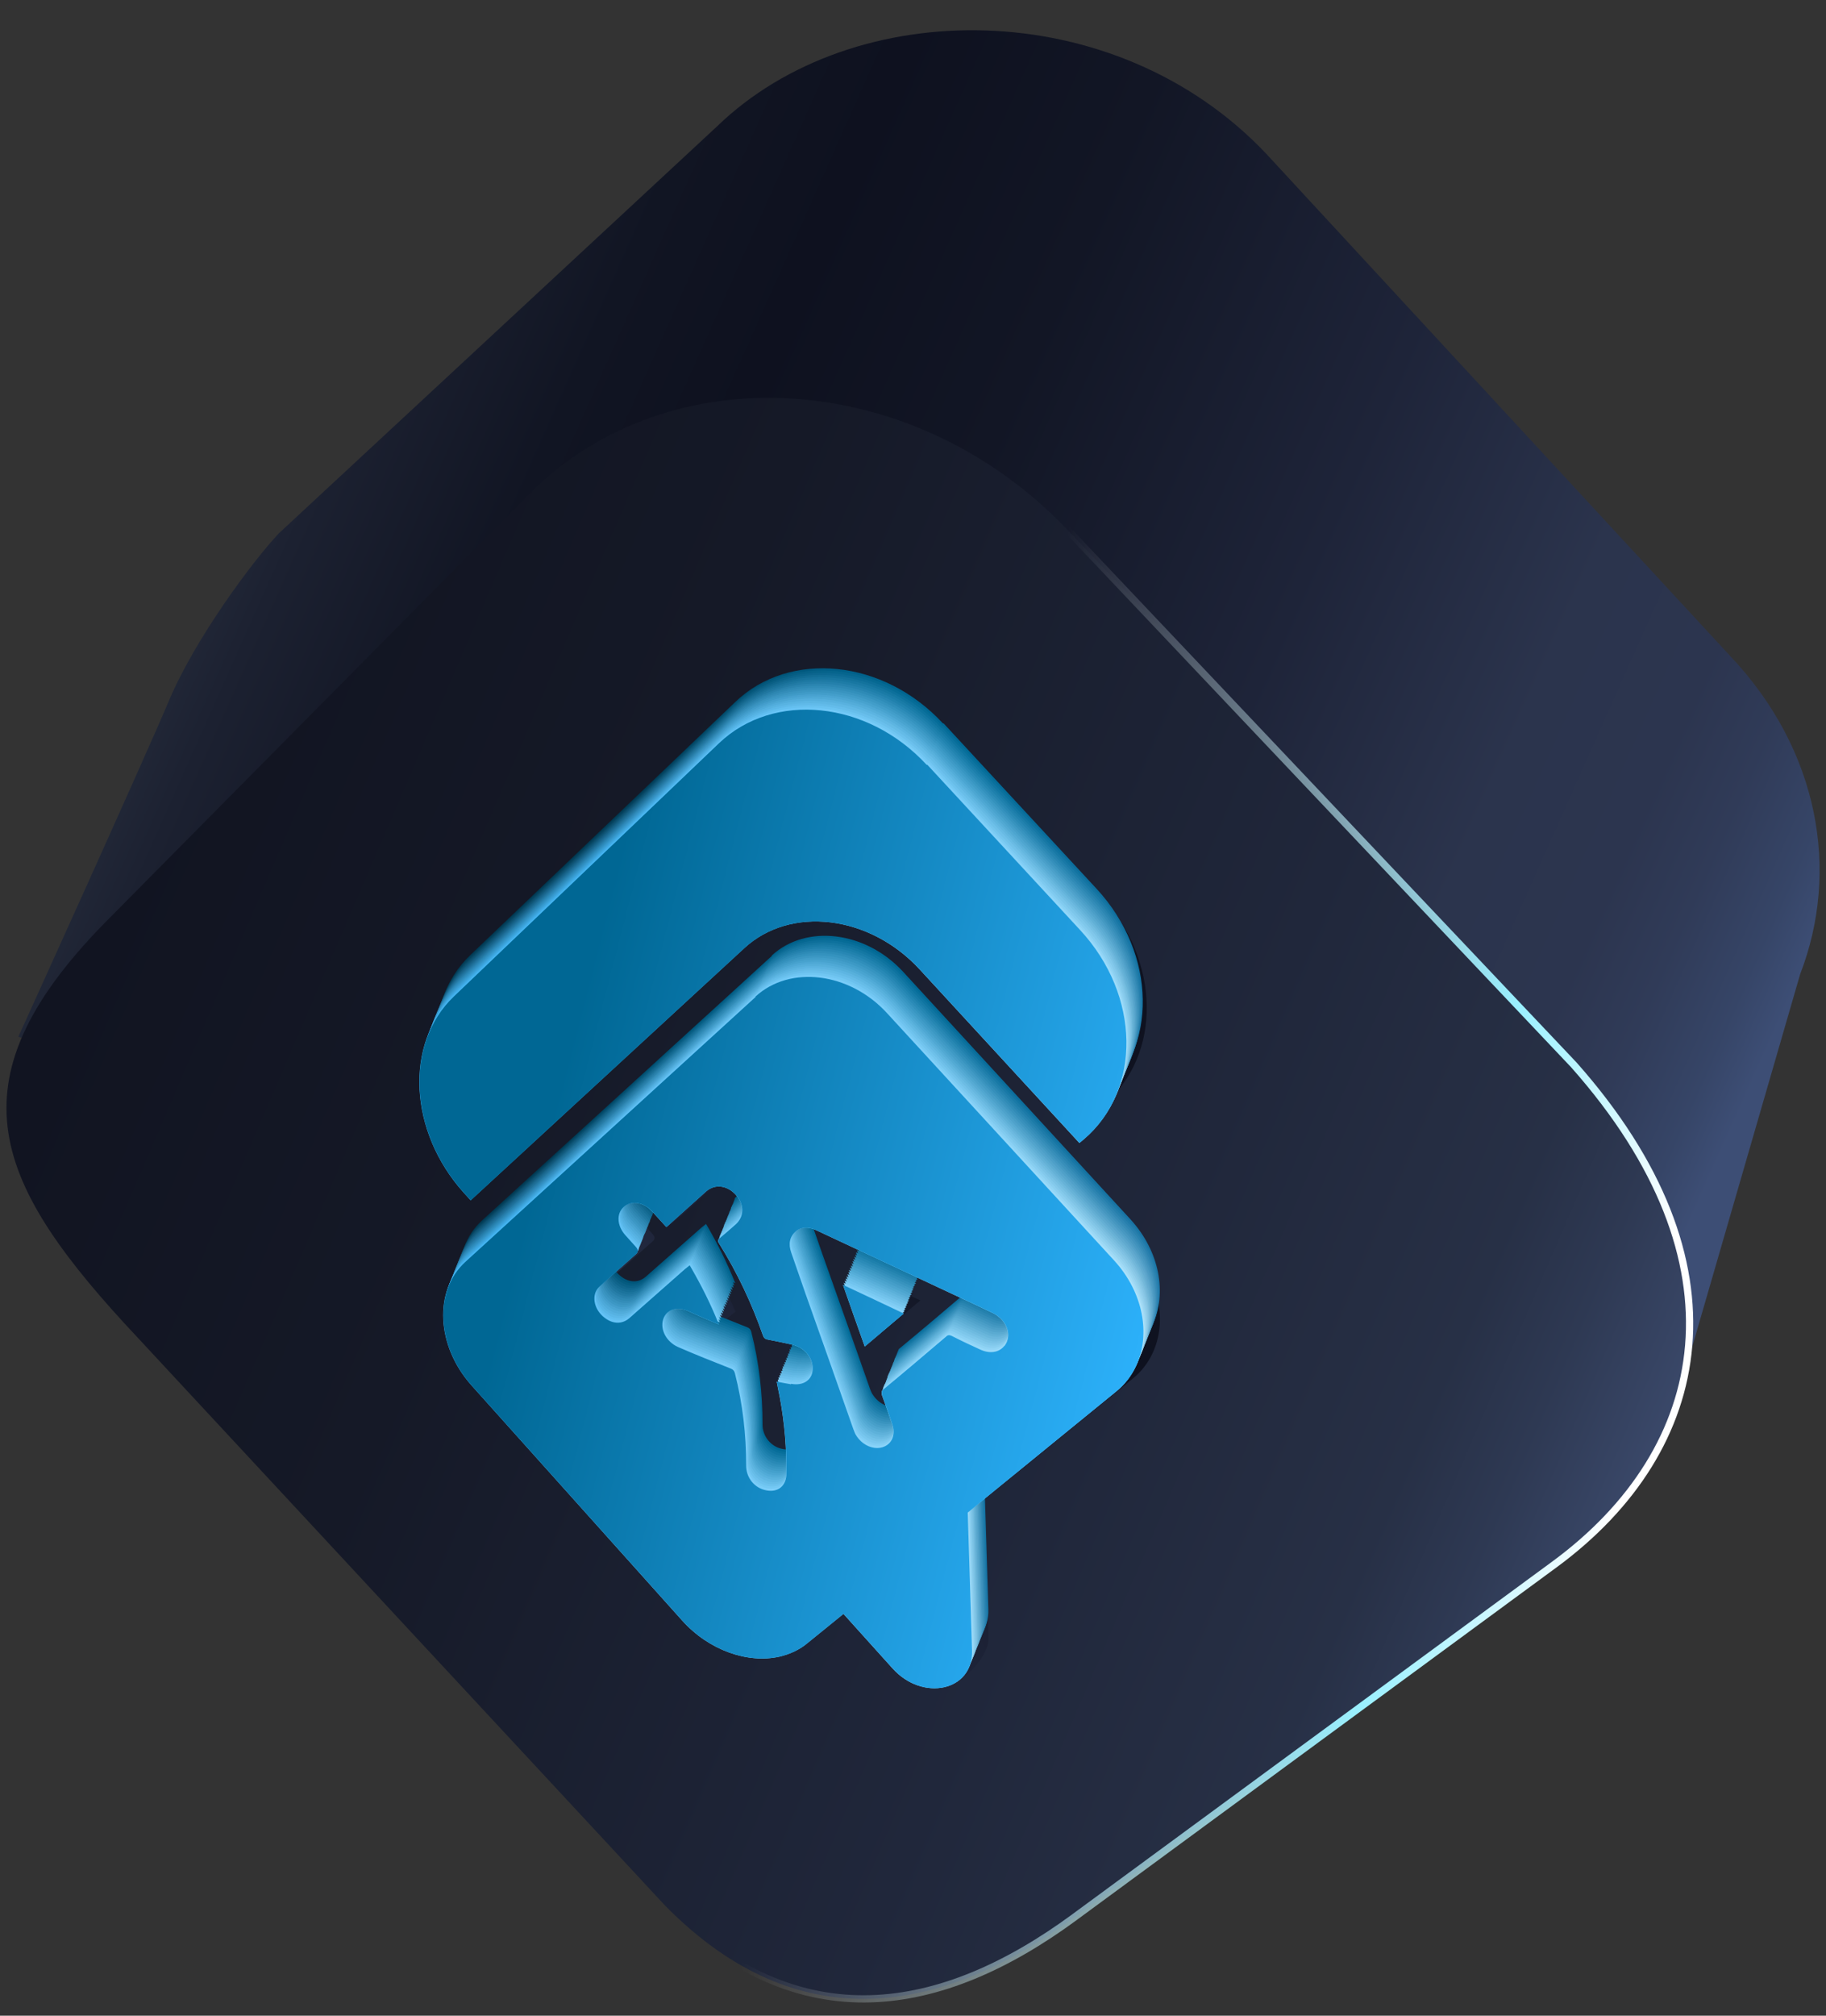 <svg width="58" height="64" viewBox="0 0 58 64" fill="none" xmlns="http://www.w3.org/2000/svg">
<rect x="0" y="0" width="58" height="64" fill="#333333" stroke="none"/>
<path d="M0.581 32.922C0.581 32.922 4.533 24.222 5.369 22.242C6.205 20.262 8.037 17.797 8.866 16.925L22.774 4.014C27.114 -0.188 35.413 -0.196 40.217 4.879L54.953 20.824C57.796 23.828 58.442 27.666 57.18 30.927L53.061 45.142L41.531 42.465L38.613 44.399C34.6 47.054 28.368 46.174 24.53 42.533L18.921 37.216L0.589 32.922H0.581Z" fill="url(#paint0_linear_7027_5082)"/>
<path d="M34.144 60.86L49.375 49.671C54.361 46.007 55.554 40.083 49.99 33.81L33.946 16.864C29.044 11.683 21.239 11.221 16.808 15.688L3.302 29.327C-1.653 34.402 -0.194 37.61 4.382 42.48L21.133 60.511C25.373 64.812 29.926 63.962 34.136 60.867L34.144 60.86Z" fill="url(#paint1_linear_7027_5082)" stroke="url(#paint2_linear_7027_5082)" stroke-width="0.23" stroke-miterlimit="10"/>
<path d="M30.099 23.168L34.956 28.417C36.871 30.488 36.917 33.492 35.07 35.062L34.933 35.176L29.864 29.669C28.268 27.932 25.752 27.636 24.285 28.994L15.598 36.996L15.378 36.754C13.637 34.819 13.485 32.028 15.059 30.526L23.48 22.485C25.212 20.832 28.192 21.128 30.077 23.168H30.099Z" fill="url(#paint3_linear_7027_5082)"/>
<path d="M24.521 31.238L15.302 39.651C14.299 40.569 14.39 42.321 15.5 43.565L22.195 51.036C23.047 51.985 24.278 52.409 25.289 52.182C25.608 52.106 25.919 51.969 26.178 51.749L27.318 50.824L28.876 52.553C29.476 53.221 30.001 53.6 30.548 53.282C30.875 53.092 31.415 52.478 31.399 52L31.262 47.615L35.982 43.77C36.256 43.55 36.469 43.269 36.613 42.958C37.077 41.957 36.841 40.629 35.914 39.613L28.701 31.762C27.508 30.457 25.616 30.23 24.521 31.231V31.238ZM25.654 43.535C25.509 43.512 25.198 43.451 25.198 43.451L24.673 43.868C24.673 43.868 25.509 45.583 25.502 46.379C25.502 46.758 25.235 46.978 24.863 46.902C24.491 46.834 24.217 46.5 24.225 46.106C24.225 45.143 24.118 44.172 23.867 43.186C23.845 43.102 23.807 43.064 23.731 43.034C23.176 42.814 22.613 42.594 22.059 42.351C21.686 42.184 21.489 41.797 21.587 41.479C21.686 41.153 22.841 42.063 22.841 42.063L23.366 41.646C23.366 41.646 22.796 40.379 22.439 39.764C22.385 39.81 22.34 39.84 22.294 39.878L20.531 41.433C20.303 41.638 20.007 41.638 19.741 41.433C19.383 41.168 19.3 40.69 19.573 40.44L20.736 39.408C20.812 39.342 20.807 39.264 20.721 39.173L20.394 38.809C20.128 38.513 20.105 38.126 20.341 37.914C20.569 37.701 21.177 38.968 21.177 38.968L21.701 38.551L22.971 37.413C23.244 37.178 23.632 37.223 23.905 37.527C24.179 37.83 24.172 38.209 23.913 38.452C23.746 38.604 23.571 38.756 23.396 38.9C23.335 38.953 23.32 38.998 23.381 39.082C23.959 40.007 24.415 40.978 24.764 41.98C24.795 42.071 24.833 42.108 24.924 42.124C25.167 42.169 25.41 42.222 25.661 42.275C26.064 42.359 26.117 42.693 26.117 43.064C26.117 43.421 26.049 43.603 25.654 43.527V43.535ZM32.418 42.321C32.258 42.526 31.962 42.571 31.665 42.435C31.361 42.298 31.057 42.154 30.761 42.002C30.677 41.964 30.632 41.964 30.578 42.017C29.91 42.586 29.248 43.148 28.587 43.694C28.526 43.739 28.519 43.792 28.542 43.883C28.656 44.194 28.77 44.513 28.876 44.832C28.975 45.15 28.846 45.438 28.564 45.529C28.283 45.62 27.941 45.484 27.744 45.196C27.69 45.127 27.66 45.044 27.63 44.961C27.128 43.535 26.626 42.108 26.117 40.682C25.965 40.235 25.805 39.795 25.654 39.347C25.562 39.082 25.6 38.847 25.813 38.665C25.973 38.543 26.201 38.52 26.467 38.65C27.774 39.264 29.089 39.878 30.419 40.5C30.966 40.758 31.513 41.009 32.06 41.274C32.517 41.494 32.684 41.995 32.425 42.321H32.418ZM27.994 42.336L29.233 41.289C28.587 40.986 27.303 40.379 27.303 40.379L26.778 40.796C26.778 40.796 27.82 41.843 27.994 42.336Z" fill="url(#paint4_linear_7027_5082)"/>
<path d="M29.974 22.97L34.831 28.219C36.746 30.29 36.792 33.293 34.945 34.864L34.808 34.977L29.739 29.47C28.143 27.733 25.627 27.437 24.16 28.795L15.473 36.798L15.253 36.555C13.512 34.621 13.36 31.829 14.934 30.328L23.355 22.287C25.087 20.633 28.067 20.929 29.952 22.97H29.974Z" fill="url(#paint5_linear_7027_5082)"/>
<path d="M27.991 41.447L29.229 40.401C28.583 40.097 27.953 39.794 27.299 39.49C27.535 40.158 27.755 40.795 27.991 41.447ZM24.517 30.35L15.298 38.762C14.295 39.68 14.386 41.432 15.496 42.676L22.192 50.148C23.043 51.096 24.274 51.521 25.285 51.293C25.604 51.217 25.916 51.081 26.174 50.861L27.314 49.935L28.872 51.665C29.83 52.734 31.433 52.386 31.395 51.104L31.259 46.719L35.978 42.873C36.252 42.653 36.465 42.373 36.609 42.062C37.073 41.06 36.837 39.733 35.91 38.717L28.697 30.866C27.504 29.561 25.612 29.333 24.517 30.335V30.35ZM25.65 42.638C25.505 42.615 25.353 42.585 25.194 42.555C25.232 42.729 25.255 42.889 25.293 43.056C25.445 43.875 25.513 44.686 25.498 45.483C25.498 45.862 25.232 46.082 24.859 46.006C24.487 45.938 24.213 45.604 24.221 45.21C24.221 44.246 24.114 43.275 23.864 42.289C23.841 42.206 23.803 42.168 23.727 42.138C23.172 41.918 22.61 41.698 22.055 41.455C21.682 41.288 21.485 40.901 21.584 40.583C21.682 40.256 22.032 40.15 22.404 40.325C22.708 40.461 23.012 40.598 23.354 40.742C23.088 40.074 22.784 39.475 22.427 38.861C22.374 38.906 22.328 38.937 22.283 38.974L20.52 40.529C20.291 40.734 19.995 40.734 19.729 40.529C19.372 40.264 19.288 39.786 19.562 39.536L20.725 38.504C20.801 38.438 20.796 38.36 20.709 38.269L20.383 37.905C20.117 37.609 20.094 37.222 20.329 37.01C20.558 36.797 20.945 36.843 21.219 37.131C21.371 37.298 21.523 37.465 21.69 37.647L22.959 36.509C23.233 36.274 23.62 36.32 23.894 36.623C24.168 36.926 24.16 37.306 23.902 37.548C23.734 37.7 23.56 37.852 23.385 37.996C23.324 38.049 23.309 38.095 23.37 38.178C23.947 39.103 24.403 40.074 24.753 41.076C24.783 41.167 24.821 41.205 24.913 41.22C25.156 41.265 25.399 41.318 25.65 41.371C26.052 41.455 26.334 41.766 26.334 42.138C26.334 42.494 26.045 42.699 25.642 42.623L25.65 42.638ZM32.414 41.432C32.254 41.637 31.958 41.682 31.661 41.546C31.357 41.409 31.053 41.265 30.757 41.114C30.673 41.076 30.628 41.076 30.575 41.129C29.906 41.698 29.245 42.259 28.583 42.805C28.523 42.851 28.515 42.904 28.538 42.995C28.652 43.306 28.766 43.624 28.872 43.943C28.971 44.261 28.842 44.55 28.561 44.641C28.279 44.732 27.937 44.595 27.74 44.307C27.686 44.239 27.656 44.155 27.626 44.072C27.124 42.646 26.622 41.22 26.113 39.794C25.961 39.346 25.802 38.906 25.65 38.459C25.558 38.193 25.596 37.958 25.809 37.776C25.969 37.655 26.197 37.632 26.463 37.761C27.77 38.375 29.085 38.99 30.415 39.612C30.962 39.87 31.509 40.12 32.057 40.385C32.513 40.605 32.68 41.106 32.422 41.432H32.414Z" fill="url(#paint6_linear_7027_5082)"/>
<path d="M29.948 23.038L34.805 28.287C36.72 30.358 36.766 33.362 34.919 34.932L34.782 35.046L29.713 29.539C28.117 27.802 25.601 27.506 24.134 28.864L15.447 36.866L15.227 36.623C13.486 34.689 13.334 31.898 14.908 30.396L23.328 22.355C25.061 20.702 28.041 20.997 29.925 23.038H29.948Z" fill="url(#paint7_linear_7027_5082)"/>
<path d="M27.965 41.516L29.203 40.469C28.558 40.166 27.927 39.862 27.273 39.559C27.509 40.226 27.729 40.863 27.965 41.516ZM24.491 30.418L15.272 38.831C14.269 39.748 14.36 41.501 15.47 42.745L22.166 50.216C23.017 51.164 24.248 51.589 25.259 51.362C25.586 51.286 25.89 51.149 26.148 50.929L27.288 50.004L28.846 51.733C29.804 52.803 31.408 52.454 31.37 51.172L31.233 46.788L35.953 42.942C36.226 42.722 36.439 42.441 36.583 42.13C37.047 41.129 36.811 39.801 35.884 38.785L28.672 30.934C27.478 29.629 25.586 29.402 24.491 30.403V30.418ZM25.624 42.714C25.479 42.691 25.327 42.661 25.168 42.631C25.206 42.805 25.236 42.965 25.267 43.131C25.426 43.943 25.487 44.762 25.472 45.559C25.472 45.938 25.206 46.158 24.833 46.082C24.461 46.006 24.195 45.68 24.195 45.286C24.21 44.322 24.088 43.351 23.838 42.365C23.815 42.282 23.777 42.244 23.701 42.214C23.146 41.986 22.584 41.774 22.029 41.531C21.657 41.364 21.459 40.977 21.558 40.659C21.657 40.34 21.998 40.234 22.378 40.401C22.683 40.537 22.986 40.674 23.328 40.818C23.062 40.15 22.759 39.551 22.401 38.937C22.348 38.982 22.302 39.013 22.257 39.05L20.494 40.605C20.266 40.81 19.969 40.803 19.703 40.605C19.346 40.34 19.262 39.862 19.536 39.612L20.699 38.58C20.775 38.514 20.77 38.436 20.684 38.345L20.357 37.981C20.091 37.685 20.068 37.298 20.304 37.086C20.532 36.873 20.919 36.919 21.193 37.207C21.352 37.374 21.497 37.541 21.664 37.723L22.933 36.585C23.207 36.35 23.595 36.396 23.868 36.699C24.142 37.002 24.134 37.389 23.876 37.624C23.709 37.776 23.534 37.92 23.359 38.072C23.298 38.125 23.283 38.17 23.344 38.254C23.921 39.187 24.385 40.15 24.727 41.152C24.757 41.243 24.795 41.281 24.887 41.296C25.13 41.349 25.373 41.394 25.624 41.447C26.027 41.531 26.308 41.842 26.308 42.214C26.308 42.57 26.019 42.767 25.616 42.699L25.624 42.714ZM32.388 41.501C32.228 41.705 31.932 41.751 31.636 41.614C31.339 41.478 31.035 41.334 30.731 41.182C30.648 41.144 30.602 41.144 30.549 41.197C29.88 41.766 29.219 42.32 28.558 42.873C28.497 42.919 28.482 42.972 28.512 43.063C28.626 43.382 28.747 43.693 28.846 44.011C28.945 44.33 28.816 44.618 28.535 44.709C28.253 44.8 27.919 44.656 27.714 44.375C27.661 44.307 27.63 44.224 27.6 44.14C27.098 42.714 26.589 41.288 26.087 39.862C25.928 39.414 25.776 38.975 25.624 38.527C25.533 38.262 25.571 38.019 25.783 37.844C25.943 37.715 26.171 37.7 26.437 37.829C27.744 38.451 29.059 39.058 30.389 39.68C30.936 39.938 31.484 40.188 32.031 40.454C32.487 40.674 32.654 41.174 32.396 41.501H32.388Z" fill="url(#paint8_linear_7027_5082)"/>
<path d="M29.924 23.114L34.781 28.363C36.696 30.434 36.742 33.437 34.895 35.008L34.758 35.121L29.689 29.614C28.093 27.877 25.577 27.581 24.11 28.939L15.423 36.942L15.203 36.699C13.462 34.765 13.31 31.973 14.883 30.471L23.304 22.431C25.037 20.777 28.017 21.073 29.901 23.114H29.924Z" fill="url(#paint9_linear_7027_5082)"/>
<path d="M27.94 41.584L29.179 40.537C28.533 40.234 27.902 39.93 27.249 39.627C27.484 40.294 27.705 40.931 27.94 41.584ZM24.467 30.486L15.248 38.899C14.245 39.816 14.336 41.569 15.445 42.813L22.141 50.284C22.993 51.233 24.224 51.657 25.235 51.43C25.561 51.354 25.865 51.217 26.124 50.997L27.264 50.072L28.822 51.801C29.78 52.871 31.383 52.522 31.345 51.24L31.208 46.856L35.928 43.01C36.202 42.79 36.415 42.509 36.559 42.198C37.023 41.197 36.787 39.87 35.86 38.853L28.647 31.002C27.454 29.698 25.561 29.47 24.467 30.471V30.486ZM25.599 42.782C25.455 42.76 25.303 42.729 25.143 42.699C25.181 42.873 25.212 43.033 25.242 43.2C25.402 44.011 25.463 44.83 25.447 45.627C25.447 46.006 25.181 46.226 24.809 46.15C24.437 46.074 24.171 45.748 24.171 45.354C24.186 44.39 24.064 43.419 23.813 42.433C23.791 42.35 23.753 42.312 23.677 42.282C23.122 42.054 22.559 41.842 22.005 41.599C21.632 41.432 21.434 41.045 21.533 40.727C21.632 40.408 21.974 40.302 22.354 40.469C22.658 40.605 22.962 40.742 23.304 40.886C23.038 40.218 22.734 39.619 22.377 39.005C22.324 39.05 22.278 39.081 22.233 39.119L20.469 40.674C20.241 40.878 19.945 40.871 19.679 40.674C19.322 40.408 19.238 39.93 19.512 39.68L20.674 38.648C20.75 38.583 20.745 38.504 20.659 38.413L20.332 38.049C20.067 37.753 20.044 37.366 20.279 37.154C20.507 36.942 20.895 36.987 21.169 37.275C21.328 37.442 21.473 37.609 21.64 37.791L22.909 36.653C23.183 36.418 23.57 36.464 23.844 36.767C24.117 37.071 24.11 37.457 23.851 37.693C23.684 37.844 23.509 37.988 23.335 38.14C23.274 38.193 23.259 38.239 23.319 38.322C23.897 39.255 24.361 40.218 24.703 41.22C24.733 41.311 24.771 41.349 24.862 41.364C25.105 41.417 25.349 41.462 25.599 41.516C26.002 41.599 26.284 41.91 26.284 42.282C26.284 42.638 25.995 42.835 25.592 42.767L25.599 42.782ZM32.364 41.569C32.204 41.773 31.908 41.819 31.611 41.682C31.315 41.546 31.011 41.402 30.707 41.25C30.623 41.212 30.578 41.212 30.524 41.265C29.856 41.834 29.194 42.388 28.533 42.942C28.472 42.987 28.457 43.04 28.488 43.131C28.602 43.45 28.723 43.761 28.822 44.079C28.921 44.398 28.791 44.686 28.51 44.777C28.229 44.868 27.895 44.724 27.689 44.444C27.636 44.375 27.606 44.292 27.576 44.208C27.074 42.782 26.565 41.356 26.063 39.93C25.903 39.483 25.751 39.043 25.599 38.595C25.508 38.33 25.546 38.087 25.759 37.913C25.919 37.783 26.147 37.768 26.413 37.897C27.72 38.519 29.035 39.126 30.365 39.748C30.912 40.006 31.459 40.256 32.006 40.522C32.462 40.742 32.63 41.242 32.371 41.569H32.364Z" fill="url(#paint10_linear_7027_5082)"/>
<path d="M29.892 23.183L34.749 28.432C36.664 30.503 36.71 33.507 34.863 35.077L34.726 35.191L29.657 29.684C28.061 27.947 25.545 27.651 24.078 29.009L15.391 37.011L15.171 36.769C13.43 34.834 13.278 32.043 14.852 30.541L23.273 22.5C25.006 20.847 27.985 21.142 29.87 23.183H29.892Z" fill="url(#paint11_linear_7027_5082)"/>
<path d="M27.909 41.653L29.147 40.606C28.501 40.303 27.871 39.999 27.217 39.696C27.453 40.364 27.673 41.001 27.909 41.653ZM24.435 30.556L15.216 38.968C14.213 39.886 14.304 41.638 15.414 42.882L22.11 50.354C22.961 51.302 24.192 51.727 25.203 51.499C25.53 51.423 25.834 51.287 26.092 51.067L27.232 50.141L28.79 51.871C29.748 52.94 31.352 52.591 31.314 51.309L31.177 46.925L35.896 43.079C36.17 42.859 36.383 42.579 36.527 42.268C36.991 41.266 36.755 39.939 35.828 38.922L28.615 31.072C27.422 29.767 25.53 29.539 24.435 30.541V30.556ZM25.568 42.852C25.423 42.829 25.271 42.799 25.112 42.768C25.15 42.943 25.18 43.102 25.21 43.269C25.37 44.081 25.431 44.9 25.416 45.696C25.416 46.075 25.15 46.295 24.777 46.22C24.405 46.144 24.139 45.818 24.139 45.423C24.154 44.46 24.032 43.489 23.782 42.503C23.759 42.419 23.721 42.381 23.645 42.351C23.09 42.123 22.528 41.911 21.973 41.668C21.6 41.501 21.403 41.115 21.502 40.796C21.6 40.477 21.942 40.371 22.322 40.538C22.626 40.675 22.93 40.811 23.272 40.955C23.006 40.288 22.702 39.688 22.345 39.074C22.292 39.12 22.246 39.15 22.201 39.188L20.438 40.743C20.209 40.948 19.913 40.94 19.647 40.743C19.29 40.477 19.206 39.999 19.48 39.749L20.643 38.718C20.719 38.652 20.714 38.574 20.628 38.483L20.301 38.118C20.035 37.822 20.012 37.436 20.247 37.223C20.476 37.011 20.863 37.056 21.137 37.345C21.296 37.511 21.441 37.678 21.608 37.86L22.877 36.723C23.151 36.487 23.538 36.533 23.812 36.836C24.086 37.14 24.078 37.527 23.82 37.762C23.652 37.913 23.478 38.058 23.303 38.209C23.242 38.263 23.227 38.308 23.288 38.391C23.865 39.324 24.329 40.288 24.671 41.289C24.701 41.38 24.739 41.418 24.831 41.433C25.074 41.486 25.317 41.532 25.568 41.585C25.971 41.668 26.252 41.979 26.252 42.351C26.252 42.708 25.963 42.905 25.56 42.837L25.568 42.852ZM32.332 41.638C32.172 41.843 31.876 41.888 31.579 41.752C31.283 41.615 30.979 41.471 30.675 41.319C30.591 41.282 30.546 41.282 30.493 41.335C29.824 41.904 29.163 42.457 28.501 43.011C28.441 43.056 28.425 43.11 28.456 43.201C28.57 43.519 28.691 43.83 28.79 44.149C28.889 44.467 28.76 44.756 28.479 44.847C28.197 44.938 27.863 44.794 27.658 44.513C27.605 44.445 27.574 44.361 27.544 44.278C27.042 42.852 26.533 41.426 26.031 39.999C25.872 39.552 25.72 39.112 25.568 38.664C25.477 38.399 25.515 38.156 25.727 37.982C25.887 37.853 26.115 37.838 26.381 37.967C27.688 38.589 29.003 39.196 30.333 39.818C30.88 40.075 31.427 40.326 31.975 40.591C32.431 40.811 32.598 41.312 32.34 41.638H32.332Z" fill="url(#paint12_linear_7027_5082)"/>
<path d="M29.868 23.25L34.725 28.499C36.64 30.57 36.685 33.574 34.839 35.144L34.702 35.258L29.633 29.751C28.036 28.014 25.521 27.718 24.054 29.076L15.367 37.078L15.146 36.836C13.406 34.901 13.254 32.11 14.827 30.608L23.248 22.567C24.981 20.914 27.96 21.21 29.845 23.25H29.868Z" fill="url(#paint13_linear_7027_5082)"/>
<path d="M27.877 41.72L29.116 40.673C28.47 40.37 27.839 40.066 27.186 39.763C27.421 40.431 27.642 41.068 27.877 41.72ZM24.404 30.623L15.185 39.035C14.182 39.953 14.273 41.705 15.383 42.949L22.078 50.42C22.93 51.369 24.161 51.794 25.172 51.566C25.498 51.49 25.802 51.353 26.061 51.134L27.201 50.208L28.759 51.938C29.717 53.007 31.32 52.658 31.282 51.376L31.145 46.992L35.865 43.146C36.139 42.926 36.352 42.645 36.496 42.334C36.96 41.333 36.724 40.006 35.797 38.989L28.584 31.138C27.391 29.834 25.498 29.606 24.404 30.607V30.623ZM25.537 42.919C25.392 42.896 25.24 42.865 25.08 42.835C25.118 43.01 25.149 43.169 25.179 43.336C25.339 44.147 25.4 44.967 25.384 45.763C25.384 46.142 25.118 46.362 24.746 46.286C24.374 46.211 24.108 45.884 24.108 45.49C24.123 44.527 24.001 43.556 23.75 42.57C23.728 42.486 23.69 42.448 23.614 42.418C23.059 42.19 22.496 41.978 21.942 41.735C21.569 41.568 21.372 41.181 21.47 40.863C21.569 40.544 21.911 40.438 22.291 40.605C22.595 40.742 22.899 40.878 23.241 41.022C22.975 40.355 22.671 39.755 22.314 39.141C22.261 39.187 22.215 39.217 22.17 39.255L20.406 40.81C20.178 41.015 19.882 41.007 19.616 40.81C19.259 40.544 19.175 40.066 19.449 39.816L20.611 38.785C20.688 38.719 20.682 38.64 20.596 38.549L20.27 38.185C20.003 37.889 19.981 37.503 20.216 37.29C20.444 37.078 20.832 37.123 21.105 37.411C21.265 37.578 21.41 37.745 21.577 37.927L22.846 36.789C23.12 36.554 23.507 36.6 23.781 36.903C24.054 37.207 24.047 37.594 23.788 37.829C23.621 37.98 23.446 38.125 23.272 38.276C23.211 38.329 23.196 38.375 23.256 38.458C23.834 39.391 24.298 40.355 24.64 41.356C24.67 41.447 24.708 41.485 24.799 41.5C25.042 41.553 25.286 41.599 25.537 41.652C25.939 41.735 26.221 42.046 26.221 42.418C26.221 42.774 25.932 42.972 25.529 42.903L25.537 42.919ZM32.301 41.705C32.141 41.91 31.845 41.955 31.548 41.819C31.252 41.682 30.948 41.538 30.644 41.386C30.56 41.348 30.515 41.348 30.461 41.401C29.793 41.97 29.131 42.524 28.47 43.078C28.409 43.123 28.394 43.176 28.424 43.267C28.538 43.586 28.66 43.897 28.759 44.216C28.858 44.534 28.729 44.822 28.447 44.913C28.166 45.005 27.832 44.86 27.627 44.58C27.573 44.511 27.543 44.428 27.512 44.345C27.011 42.919 26.502 41.492 26 40.066C25.84 39.619 25.689 39.179 25.537 38.731C25.445 38.466 25.483 38.223 25.696 38.049C25.856 37.92 26.084 37.905 26.35 38.033C27.657 38.656 28.972 39.262 30.302 39.884C30.849 40.142 31.396 40.393 31.943 40.658C32.4 40.878 32.567 41.379 32.308 41.705H32.301Z" fill="url(#paint14_linear_7027_5082)"/>
<path d="M29.841 23.32L34.697 28.569C36.612 30.639 36.658 33.643 34.811 35.213L34.675 35.327L29.605 29.82C28.009 28.083 25.493 27.787 24.026 29.145L15.339 37.148L15.119 36.905C13.379 34.971 13.227 32.179 14.8 30.677L23.221 22.637C24.954 20.983 27.933 21.279 29.818 23.32H29.841Z" fill="url(#paint15_linear_7027_5082)"/>
<path d="M27.857 41.79L29.096 40.743C28.45 40.439 27.819 40.136 27.165 39.833C27.401 40.5 27.621 41.137 27.857 41.79ZM24.384 30.692L15.165 39.104C14.161 40.022 14.252 41.775 15.362 43.019L22.058 50.49C22.909 51.438 24.14 51.863 25.151 51.636C25.478 51.56 25.782 51.423 26.04 51.203L27.18 50.278L28.738 52.007C29.696 53.077 31.3 52.728 31.262 51.446L31.125 47.062L35.845 43.216C36.118 42.996 36.331 42.715 36.475 42.404C36.939 41.403 36.703 40.075 35.776 39.059L28.564 31.208C27.37 29.903 25.478 29.676 24.384 30.677V30.692ZM25.516 42.988C25.372 42.965 25.22 42.935 25.06 42.905C25.098 43.079 25.128 43.238 25.159 43.405C25.318 44.217 25.379 45.036 25.364 45.833C25.364 46.212 25.098 46.432 24.726 46.356C24.353 46.28 24.087 45.954 24.087 45.56C24.102 44.596 23.981 43.625 23.73 42.639C23.707 42.556 23.669 42.518 23.593 42.487C23.038 42.26 22.476 42.047 21.921 41.805C21.549 41.638 21.351 41.251 21.45 40.932C21.549 40.614 21.891 40.508 22.271 40.675C22.575 40.811 22.879 40.948 23.221 41.092C22.955 40.424 22.651 39.825 22.294 39.211C22.24 39.256 22.195 39.286 22.149 39.324L20.386 40.879C20.158 41.084 19.861 41.077 19.595 40.879C19.238 40.614 19.155 40.136 19.428 39.886L20.591 38.854C20.667 38.788 20.662 38.71 20.576 38.619L20.249 38.255C19.983 37.959 19.96 37.572 20.196 37.36C20.424 37.147 20.811 37.193 21.085 37.481C21.245 37.648 21.389 37.815 21.556 37.997L22.826 36.859C23.099 36.624 23.487 36.669 23.76 36.973C24.034 37.276 24.026 37.663 23.768 37.898C23.601 38.05 23.426 38.194 23.251 38.346C23.19 38.399 23.175 38.444 23.236 38.528C23.814 39.461 24.277 40.424 24.619 41.425C24.65 41.517 24.688 41.554 24.779 41.57C25.022 41.623 25.265 41.668 25.516 41.721C25.919 41.805 26.2 42.116 26.2 42.487C26.2 42.844 25.911 43.041 25.508 42.973L25.516 42.988ZM32.28 41.775C32.121 41.979 31.824 42.025 31.528 41.888C31.231 41.752 30.927 41.608 30.623 41.456C30.54 41.418 30.494 41.418 30.441 41.471C29.772 42.04 29.111 42.594 28.45 43.147C28.389 43.193 28.374 43.246 28.404 43.337C28.518 43.656 28.64 43.967 28.738 44.285C28.837 44.604 28.708 44.892 28.427 44.983C28.146 45.074 27.811 44.93 27.606 44.649C27.553 44.581 27.523 44.498 27.492 44.414C26.99 42.988 26.481 41.562 25.98 40.136C25.82 39.688 25.668 39.248 25.516 38.801C25.425 38.535 25.463 38.293 25.676 38.118C25.835 37.989 26.063 37.974 26.329 38.103C27.637 38.725 28.951 39.332 30.281 39.954C30.829 40.212 31.376 40.462 31.923 40.728C32.379 40.948 32.546 41.448 32.288 41.775H32.28Z" fill="url(#paint16_linear_7027_5082)"/>
<path d="M29.809 23.387L34.666 28.636C36.581 30.707 36.626 33.711 34.78 35.281L34.643 35.395L29.573 29.888C27.977 28.151 25.462 27.855 23.995 29.213L15.308 37.215L15.087 36.973C13.347 35.038 13.195 32.247 14.768 30.745L23.189 22.704C24.922 21.051 27.901 21.347 29.786 23.387H29.809Z" fill="url(#paint17_linear_7027_5082)"/>
<path d="M27.825 41.857L29.064 40.81C28.418 40.507 27.787 40.204 27.134 39.9C27.369 40.568 27.59 41.205 27.825 41.857ZM24.352 30.76L15.133 39.172C14.13 40.09 14.221 41.842 15.33 43.086L22.026 50.558C22.877 51.506 24.109 51.931 25.119 51.703C25.446 51.627 25.75 51.491 26.009 51.271L27.149 50.345L28.707 52.075C29.664 53.144 31.268 52.795 31.23 51.514L31.093 47.129L35.813 43.283C36.087 43.063 36.299 42.783 36.444 42.472C36.907 41.47 36.672 40.143 35.745 39.127L28.532 31.276C27.339 29.971 25.446 29.743 24.352 30.745V30.76ZM25.484 43.056C25.34 43.033 25.188 43.003 25.028 42.972C25.066 43.147 25.097 43.306 25.127 43.473C25.287 44.285 25.348 45.104 25.332 45.9C25.332 46.28 25.066 46.499 24.694 46.424C24.322 46.348 24.055 46.022 24.055 45.627C24.071 44.664 23.949 43.693 23.698 42.707C23.675 42.623 23.637 42.586 23.561 42.555C23.007 42.328 22.444 42.115 21.889 41.872C21.517 41.706 21.319 41.319 21.418 41C21.517 40.681 21.859 40.575 22.239 40.742C22.543 40.879 22.847 41.015 23.189 41.159C22.923 40.492 22.619 39.893 22.262 39.278C22.209 39.324 22.163 39.354 22.117 39.392L20.354 40.947C20.126 41.152 19.83 41.144 19.564 40.947C19.206 40.681 19.123 40.204 19.396 39.953L20.559 38.922C20.635 38.856 20.63 38.778 20.544 38.687L20.217 38.322C19.951 38.027 19.929 37.64 20.164 37.427C20.392 37.215 20.78 37.261 21.053 37.549C21.213 37.716 21.357 37.883 21.525 38.065L22.794 36.927C23.067 36.692 23.455 36.737 23.729 37.041C24.002 37.344 23.995 37.731 23.736 37.966C23.569 38.118 23.394 38.262 23.22 38.413C23.159 38.467 23.143 38.512 23.204 38.596C23.782 39.529 24.245 40.492 24.587 41.493C24.618 41.584 24.656 41.622 24.747 41.637C24.99 41.69 25.233 41.736 25.484 41.789C25.887 41.872 26.168 42.183 26.168 42.555C26.168 42.912 25.88 43.109 25.477 43.041L25.484 43.056ZM32.248 41.842C32.089 42.047 31.793 42.092 31.496 41.956C31.2 41.819 30.896 41.675 30.592 41.523C30.508 41.486 30.462 41.486 30.409 41.539C29.741 42.108 29.079 42.661 28.418 43.215C28.357 43.261 28.342 43.314 28.372 43.405C28.486 43.723 28.608 44.034 28.707 44.353C28.806 44.671 28.676 44.96 28.395 45.051C28.114 45.142 27.78 44.998 27.574 44.717C27.521 44.649 27.491 44.565 27.46 44.482C26.959 43.056 26.45 41.63 25.948 40.204C25.788 39.756 25.636 39.316 25.484 38.869C25.393 38.603 25.431 38.36 25.644 38.186C25.803 38.057 26.032 38.042 26.298 38.171C27.605 38.793 28.92 39.4 30.25 40.022C30.797 40.279 31.344 40.53 31.891 40.795C32.347 41.015 32.514 41.516 32.256 41.842H32.248Z" fill="url(#paint18_linear_7027_5082)"/>
<path d="M29.785 23.456L34.641 28.705C36.556 30.776 36.602 33.78 34.755 35.35L34.618 35.464L29.549 29.957C27.953 28.22 25.437 27.924 23.971 29.282L15.283 37.284L15.063 37.041C13.322 35.107 13.171 32.316 14.744 30.814L23.165 22.773C24.898 21.12 27.877 21.416 29.762 23.456H29.785Z" fill="url(#paint19_linear_7027_5082)"/>
<path d="M27.794 41.926L29.033 40.879C28.387 40.576 27.756 40.273 27.102 39.969C27.338 40.637 27.558 41.274 27.794 41.926ZM24.321 30.829L15.102 39.241C14.098 40.159 14.19 41.911 15.299 43.155L21.995 50.627C22.846 51.575 24.077 51.999 25.088 51.772C25.415 51.696 25.719 51.56 25.977 51.34L27.117 50.414L28.676 52.144C29.633 53.213 31.237 52.864 31.199 51.582L31.062 47.198L35.782 43.352C36.055 43.132 36.268 42.852 36.413 42.541C36.876 41.539 36.641 40.212 35.713 39.195L28.501 31.345C27.308 30.04 25.415 29.812 24.321 30.814V30.829ZM25.461 43.125C25.316 43.102 25.164 43.072 25.005 43.041C25.043 43.216 25.073 43.375 25.104 43.542C25.263 44.353 25.324 45.173 25.309 45.969C25.309 46.348 25.043 46.568 24.67 46.492C24.298 46.417 24.032 46.09 24.032 45.696C24.047 44.733 23.925 43.762 23.675 42.776C23.652 42.692 23.614 42.654 23.538 42.624C22.983 42.396 22.421 42.184 21.866 41.941C21.493 41.774 21.296 41.388 21.395 41.069C21.493 40.75 21.835 40.644 22.215 40.811C22.519 40.948 22.823 41.084 23.165 41.228C22.899 40.561 22.595 39.962 22.238 39.347C22.185 39.393 22.139 39.423 22.094 39.461L20.331 41.016C20.102 41.221 19.806 41.213 19.54 41.016C19.183 40.75 19.099 40.273 19.373 40.022L20.536 38.99C20.612 38.925 20.607 38.846 20.52 38.755L20.194 38.391C19.928 38.096 19.905 37.709 20.14 37.496C20.369 37.284 20.756 37.329 21.03 37.618C21.189 37.785 21.334 37.951 21.501 38.133L22.77 36.996C23.044 36.76 23.431 36.806 23.705 37.109C23.979 37.413 23.971 37.8 23.713 38.035C23.545 38.187 23.371 38.331 23.196 38.482C23.135 38.535 23.12 38.581 23.181 38.664C23.758 39.597 24.222 40.561 24.564 41.562C24.594 41.653 24.632 41.691 24.724 41.706C24.967 41.759 25.21 41.805 25.461 41.858C25.863 41.941 26.145 42.252 26.145 42.624C26.145 42.98 25.856 43.178 25.453 43.109L25.461 43.125ZM32.225 41.911C32.065 42.116 31.769 42.161 31.473 42.025C31.176 41.888 30.872 41.744 30.568 41.592C30.484 41.554 30.439 41.554 30.386 41.608C29.717 42.176 29.056 42.73 28.394 43.284C28.334 43.329 28.318 43.383 28.349 43.474C28.463 43.792 28.584 44.103 28.683 44.422C28.782 44.74 28.653 45.029 28.372 45.12C28.09 45.211 27.756 45.066 27.551 44.786C27.497 44.718 27.467 44.634 27.437 44.551C26.935 43.125 26.426 41.699 25.924 40.273C25.765 39.825 25.613 39.385 25.461 38.937C25.369 38.672 25.407 38.429 25.62 38.255C25.78 38.126 26.008 38.111 26.274 38.24C27.581 38.862 28.896 39.468 30.226 40.09C30.773 40.348 31.32 40.599 31.868 40.864C32.324 41.084 32.491 41.585 32.233 41.911H32.225Z" fill="url(#paint20_linear_7027_5082)"/>
<path d="M29.756 23.524L34.612 28.773C36.528 30.844 36.573 33.848 34.726 35.418L34.59 35.532L29.52 30.025C27.924 28.288 25.409 27.992 23.942 29.35L15.255 37.352L15.034 37.11C13.294 35.175 13.142 32.384 14.715 30.882L23.136 22.841C24.869 21.188 27.848 21.484 29.733 23.524H29.756Z" fill="url(#paint21_linear_7027_5082)"/>
<path d="M27.772 41.994L29.011 40.947C28.365 40.644 27.734 40.341 27.08 40.037C27.316 40.705 27.536 41.342 27.772 41.994ZM24.299 30.897L15.08 39.309C14.076 40.227 14.168 41.979 15.277 43.223L21.973 50.695C22.824 51.643 24.055 52.068 25.066 51.84C25.393 51.764 25.697 51.628 25.956 51.408L27.096 50.482L28.654 52.212C29.611 53.281 31.215 52.932 31.177 51.65L31.04 47.266L35.76 43.42C36.033 43.2 36.246 42.92 36.391 42.609C36.854 41.607 36.619 40.28 35.691 39.264L28.479 31.413C27.286 30.108 25.393 29.88 24.299 30.882V30.897ZM25.431 43.193C25.287 43.17 25.135 43.14 24.975 43.109C25.013 43.284 25.044 43.443 25.074 43.61C25.234 44.422 25.294 45.241 25.279 46.037C25.279 46.416 25.013 46.636 24.641 46.561C24.268 46.485 24.002 46.159 24.002 45.764C24.017 44.801 23.896 43.83 23.645 42.844C23.622 42.76 23.584 42.722 23.508 42.692C22.953 42.465 22.391 42.252 21.836 42.009C21.464 41.843 21.266 41.456 21.365 41.137C21.464 40.819 21.806 40.712 22.186 40.879C22.49 41.016 22.794 41.152 23.136 41.296C22.87 40.629 22.566 40.03 22.209 39.415C22.155 39.461 22.11 39.491 22.064 39.529L20.301 41.084C20.073 41.289 19.777 41.281 19.511 41.084C19.153 40.819 19.07 40.341 19.343 40.09L20.506 39.059C20.582 38.993 20.577 38.914 20.491 38.824L20.164 38.459C19.898 38.164 19.875 37.777 20.111 37.564C20.339 37.352 20.727 37.398 21 37.686C21.16 37.853 21.304 38.02 21.471 38.202L22.741 37.064C23.014 36.828 23.402 36.874 23.675 37.178C23.949 37.481 23.942 37.868 23.683 38.103C23.516 38.255 23.341 38.399 23.166 38.55C23.105 38.603 23.09 38.649 23.151 38.733C23.729 39.666 24.192 40.629 24.534 41.63C24.565 41.721 24.603 41.759 24.694 41.774C24.937 41.827 25.18 41.873 25.431 41.926C25.834 42.009 26.115 42.32 26.115 42.692C26.115 43.049 25.826 43.246 25.424 43.178L25.431 43.193ZM32.195 41.979C32.036 42.184 31.739 42.229 31.443 42.093C31.146 41.956 30.843 41.812 30.538 41.66C30.455 41.623 30.409 41.623 30.356 41.676C29.687 42.245 29.026 42.798 28.365 43.352C28.304 43.398 28.289 43.451 28.319 43.542C28.433 43.86 28.555 44.171 28.654 44.49C28.753 44.808 28.623 45.097 28.342 45.188C28.061 45.279 27.726 45.135 27.521 44.854C27.468 44.786 27.438 44.702 27.407 44.619C26.906 43.193 26.396 41.767 25.895 40.341C25.735 39.893 25.583 39.453 25.431 39.006C25.34 38.74 25.378 38.497 25.591 38.323C25.75 38.194 25.978 38.179 26.244 38.308C27.552 38.93 28.866 39.536 30.197 40.159C30.744 40.416 31.291 40.667 31.838 40.932C32.294 41.152 32.461 41.653 32.203 41.979H32.195Z" fill="url(#paint22_linear_7027_5082)"/>
<path d="M29.729 23.592L34.585 28.841C36.5 30.912 36.546 33.916 34.699 35.486L34.562 35.6L29.493 30.093C27.897 28.356 25.381 28.06 23.914 29.418L15.227 37.42L15.007 37.178C13.267 35.243 13.114 32.452 14.688 30.95L23.109 22.91C24.842 21.256 27.821 21.552 29.706 23.592H29.729Z" fill="url(#paint23_linear_7027_5082)"/>
<path d="M27.745 42.062L28.983 41.016C28.337 40.712 27.707 40.409 27.053 40.105C27.289 40.773 27.509 41.41 27.745 42.062ZM24.271 30.972L15.052 39.385C14.049 40.303 14.14 42.055 15.25 43.299L21.946 50.77C22.797 51.718 24.028 52.143 25.039 51.916C25.366 51.84 25.67 51.703 25.928 51.483L27.068 50.558L28.626 52.287C29.584 53.357 31.188 53.008 31.15 51.726L31.013 47.342L35.733 43.496C36.006 43.276 36.219 42.995 36.363 42.684C36.827 41.683 36.591 40.356 35.664 39.339L28.451 31.488C27.258 30.184 25.366 29.956 24.271 30.957V30.972ZM25.404 43.261C25.259 43.238 25.107 43.208 24.948 43.177C24.986 43.352 25.016 43.511 25.047 43.678C25.206 44.49 25.267 45.309 25.252 46.105C25.252 46.485 24.986 46.705 24.613 46.629C24.241 46.553 23.975 46.227 23.975 45.832C23.99 44.869 23.869 43.898 23.618 42.912C23.595 42.828 23.557 42.791 23.481 42.76C22.926 42.533 22.364 42.32 21.809 42.078C21.436 41.911 21.239 41.524 21.338 41.205C21.436 40.887 21.779 40.78 22.159 40.947C22.462 41.084 22.767 41.22 23.109 41.364C22.843 40.697 22.538 40.098 22.181 39.483C22.128 39.529 22.082 39.559 22.037 39.597L20.274 41.152C20.046 41.357 19.749 41.349 19.483 41.152C19.126 40.887 19.042 40.409 19.316 40.158L20.479 39.127C20.555 39.061 20.55 38.983 20.464 38.892L20.137 38.528C19.871 38.232 19.848 37.845 20.084 37.632C20.312 37.42 20.699 37.465 20.973 37.754C21.133 37.921 21.277 38.088 21.444 38.27L22.713 37.132C22.987 36.897 23.375 36.942 23.648 37.246C23.922 37.549 23.914 37.936 23.656 38.171C23.489 38.323 23.314 38.467 23.139 38.618C23.078 38.672 23.063 38.717 23.124 38.801C23.701 39.734 24.165 40.697 24.507 41.698C24.537 41.789 24.575 41.827 24.667 41.842C24.91 41.895 25.153 41.941 25.404 41.994C25.807 42.078 26.088 42.389 26.088 42.76C26.088 43.117 25.799 43.314 25.396 43.246L25.404 43.261ZM32.168 42.047C32.008 42.252 31.712 42.297 31.416 42.161C31.119 42.024 30.815 41.88 30.511 41.729C30.428 41.691 30.382 41.691 30.329 41.744C29.66 42.313 28.999 42.866 28.337 43.42C28.277 43.466 28.262 43.519 28.292 43.61C28.406 43.928 28.527 44.239 28.626 44.558C28.725 44.877 28.596 45.165 28.315 45.256C28.034 45.347 27.699 45.203 27.494 44.922C27.441 44.854 27.41 44.77 27.38 44.687C26.878 43.261 26.369 41.835 25.867 40.409C25.708 39.961 25.556 39.521 25.404 39.074C25.313 38.808 25.351 38.565 25.563 38.391C25.723 38.262 25.951 38.247 26.217 38.376C27.524 38.998 28.839 39.605 30.169 40.227C30.716 40.484 31.264 40.735 31.811 41C32.267 41.22 32.434 41.721 32.176 42.047H32.168Z" fill="url(#paint24_linear_7027_5082)"/>
<path d="M29.701 23.66L34.558 28.909C36.473 30.98 36.519 33.983 34.672 35.554L34.535 35.667L29.466 30.16C27.87 28.423 25.354 28.128 23.887 29.485L15.2 37.488L14.98 37.245C13.239 35.311 13.087 32.52 14.66 31.018L23.081 22.977C24.814 21.323 27.794 21.619 29.678 23.66H29.701Z" fill="url(#paint25_linear_7027_5082)"/>
<path d="M27.718 42.138L28.957 41.091C28.311 40.787 27.68 40.484 27.027 40.181C27.262 40.848 27.483 41.485 27.718 42.138ZM24.237 31.04L15.018 39.452C14.015 40.37 14.106 42.122 15.216 43.366L21.912 50.838C22.763 51.786 23.994 52.211 25.005 51.983C25.332 51.907 25.636 51.771 25.894 51.551L27.034 50.626L28.592 52.355C29.55 53.425 31.154 53.076 31.116 51.794L30.979 47.409L35.698 43.564C35.972 43.344 36.185 43.063 36.329 42.752C36.793 41.751 36.557 40.423 35.63 39.407L28.417 31.556C27.224 30.251 25.332 30.024 24.237 31.025V31.04ZM25.377 43.328C25.233 43.306 25.081 43.275 24.921 43.245C24.959 43.419 24.99 43.579 25.02 43.746C25.18 44.557 25.241 45.377 25.225 46.173C25.225 46.552 24.959 46.772 24.587 46.696C24.215 46.62 23.948 46.294 23.948 45.9C23.964 44.937 23.842 43.966 23.591 42.98C23.568 42.896 23.53 42.858 23.454 42.828C22.9 42.6 22.337 42.388 21.782 42.145C21.41 41.978 21.212 41.591 21.311 41.273C21.41 40.954 21.752 40.848 22.132 41.015C22.436 41.151 22.74 41.288 23.082 41.432C22.816 40.765 22.512 40.165 22.155 39.551C22.102 39.596 22.056 39.627 22.01 39.665L20.247 41.22C20.019 41.425 19.723 41.417 19.457 41.22C19.099 40.954 19.016 40.476 19.29 40.226L20.452 39.194C20.528 39.129 20.523 39.05 20.437 38.959L20.11 38.595C19.844 38.299 19.822 37.913 20.057 37.7C20.285 37.488 20.673 37.533 20.946 37.821C21.106 37.988 21.25 38.155 21.418 38.337L22.687 37.199C22.96 36.964 23.348 37.01 23.622 37.313C23.895 37.617 23.888 38.004 23.629 38.239C23.462 38.39 23.287 38.535 23.112 38.686C23.052 38.739 23.036 38.785 23.097 38.868C23.675 39.801 24.139 40.765 24.48 41.766C24.511 41.857 24.549 41.895 24.64 41.91C24.883 41.963 25.127 42.009 25.377 42.062C25.78 42.145 26.061 42.456 26.061 42.828C26.061 43.184 25.773 43.382 25.37 43.313L25.377 43.328ZM32.142 42.115C31.982 42.32 31.686 42.365 31.389 42.229C31.093 42.092 30.789 41.948 30.485 41.796C30.401 41.758 30.355 41.758 30.302 41.811C29.633 42.38 28.972 42.934 28.311 43.488C28.25 43.533 28.235 43.586 28.265 43.677C28.379 43.996 28.501 44.307 28.6 44.626C28.699 44.944 28.569 45.232 28.288 45.323C28.007 45.414 27.673 45.27 27.467 44.99C27.414 44.921 27.384 44.838 27.353 44.755C26.852 43.328 26.343 41.902 25.841 40.476C25.681 40.029 25.529 39.589 25.377 39.141C25.286 38.876 25.324 38.633 25.537 38.459C25.697 38.33 25.924 38.315 26.191 38.443C27.498 39.065 28.813 39.672 30.143 40.294C30.69 40.552 31.237 40.803 31.784 41.068C32.24 41.288 32.407 41.789 32.149 42.115H32.142Z" fill="url(#paint26_linear_7027_5082)"/>
<path d="M29.669 23.728L34.526 28.977C36.441 31.048 36.486 34.051 34.64 35.622L34.503 35.735L29.433 30.228C27.837 28.491 25.322 28.195 23.855 29.553L15.168 37.556L14.947 37.313C13.207 35.379 13.055 32.587 14.628 31.085L23.049 23.045C24.782 21.391 27.761 21.687 29.646 23.728H29.669Z" fill="url(#paint27_linear_7027_5082)"/>
<path d="M27.685 42.205L28.924 41.159C28.278 40.855 27.647 40.552 26.994 40.248C27.229 40.916 27.45 41.553 27.685 42.205ZM24.212 31.108L14.993 39.52C13.99 40.438 14.081 42.19 15.19 43.434L21.886 50.906C22.737 51.854 23.969 52.279 24.98 52.051C25.306 51.975 25.61 51.839 25.869 51.619L27.009 50.694L28.567 52.423C29.524 53.492 31.128 53.144 31.09 51.862L30.953 47.477L35.673 43.632C35.947 43.411 36.159 43.131 36.304 42.82C36.767 41.819 36.532 40.491 35.605 39.475L28.392 31.624C27.199 30.319 25.306 30.091 24.212 31.093V31.108ZM25.344 43.396C25.2 43.374 25.048 43.343 24.888 43.313C24.926 43.487 24.957 43.647 24.987 43.813C25.147 44.625 25.207 45.444 25.192 46.241C25.192 46.62 24.926 46.84 24.554 46.764C24.181 46.688 23.916 46.362 23.916 45.968C23.931 45.004 23.809 44.033 23.558 43.047C23.535 42.964 23.497 42.926 23.422 42.896C22.867 42.668 22.304 42.456 21.749 42.213C21.377 42.046 21.179 41.659 21.278 41.341C21.377 41.022 21.719 40.916 22.099 41.083C22.403 41.219 22.707 41.356 23.049 41.5C22.783 40.832 22.479 40.233 22.122 39.619C22.069 39.664 22.023 39.695 21.977 39.733L20.214 41.288C19.986 41.492 19.69 41.485 19.424 41.288C19.067 41.022 18.983 40.544 19.256 40.294L20.419 39.262C20.495 39.197 20.49 39.118 20.404 39.027L20.077 38.663C19.811 38.367 19.789 37.98 20.024 37.768C20.252 37.556 20.64 37.601 20.913 37.889C21.073 38.056 21.217 38.223 21.385 38.405L22.654 37.267C22.927 37.032 23.315 37.078 23.589 37.381C23.862 37.684 23.855 38.071 23.596 38.306C23.429 38.458 23.254 38.602 23.079 38.754C23.019 38.807 23.003 38.853 23.064 38.936C23.642 39.869 24.105 40.832 24.448 41.834C24.478 41.925 24.516 41.963 24.607 41.978C24.85 42.031 25.093 42.077 25.344 42.13C25.747 42.213 26.028 42.524 26.028 42.896C26.028 43.252 25.739 43.449 25.337 43.381L25.344 43.396ZM32.108 42.183C31.949 42.387 31.652 42.433 31.356 42.296C31.06 42.16 30.756 42.016 30.452 41.864C30.368 41.826 30.323 41.826 30.269 41.879C29.6 42.448 28.939 43.002 28.278 43.556C28.217 43.601 28.202 43.654 28.232 43.745C28.346 44.064 28.468 44.375 28.567 44.693C28.666 45.012 28.536 45.3 28.255 45.391C27.974 45.482 27.64 45.338 27.434 45.057C27.381 44.989 27.351 44.906 27.32 44.822C26.819 43.396 26.309 41.97 25.808 40.544C25.648 40.097 25.496 39.657 25.344 39.209C25.253 38.944 25.291 38.701 25.504 38.526C25.663 38.398 25.892 38.382 26.157 38.511C27.465 39.133 28.78 39.74 30.11 40.362C30.657 40.62 31.204 40.87 31.751 41.136C32.207 41.356 32.374 41.856 32.116 42.183H32.108Z" fill="url(#paint28_linear_7027_5082)"/>
<path d="M29.64 23.797L34.497 29.046C36.412 31.117 36.458 34.121 34.611 35.691L34.474 35.805L29.405 30.298C27.809 28.561 25.293 28.265 23.826 29.623L15.139 37.625L14.919 37.383C13.178 35.448 13.026 32.657 14.599 31.155L23.02 23.114C24.753 21.461 27.733 21.756 29.617 23.797H29.64Z" fill="url(#paint29_linear_7027_5082)"/>
<path d="M27.656 42.275L28.895 41.228C28.249 40.925 27.618 40.621 26.965 40.318C27.2 40.985 27.421 41.622 27.656 42.275ZM24.183 31.177L14.964 39.59C13.961 40.507 14.052 42.26 15.162 43.504L21.858 50.975C22.709 51.923 23.94 52.348 24.951 52.121C25.278 52.045 25.582 51.908 25.84 51.688L26.98 50.763L28.538 52.492C29.496 53.562 31.099 53.213 31.061 51.931L30.924 47.547L35.644 43.701C35.918 43.481 36.131 43.2 36.275 42.889C36.739 41.888 36.503 40.56 35.576 39.544L28.363 31.693C27.17 30.388 25.278 30.161 24.183 31.162V31.177ZM25.316 43.466C25.171 43.443 25.019 43.413 24.86 43.382C24.898 43.557 24.928 43.716 24.958 43.883C25.118 44.694 25.179 45.514 25.164 46.31C25.164 46.689 24.898 46.909 24.525 46.834C24.153 46.758 23.887 46.432 23.887 46.037C23.902 45.074 23.78 44.103 23.529 43.117C23.507 43.033 23.469 42.995 23.393 42.965C22.838 42.737 22.276 42.525 21.721 42.282C21.348 42.115 21.151 41.729 21.249 41.41C21.348 41.091 21.69 40.985 22.07 41.152C22.374 41.289 22.678 41.425 23.02 41.569C22.754 40.902 22.45 40.303 22.093 39.688C22.04 39.734 21.994 39.764 21.949 39.802L20.185 41.357C19.957 41.562 19.661 41.554 19.395 41.357C19.038 41.091 18.954 40.614 19.228 40.363L20.391 39.332C20.467 39.266 20.462 39.188 20.375 39.096L20.049 38.732C19.783 38.437 19.76 38.05 19.995 37.837C20.223 37.625 20.611 37.67 20.885 37.959C21.044 38.126 21.189 38.292 21.356 38.474L22.625 37.337C22.899 37.102 23.286 37.147 23.56 37.45C23.834 37.754 23.826 38.141 23.567 38.376C23.4 38.528 23.226 38.672 23.051 38.823C22.99 38.877 22.975 38.922 23.035 39.005C23.613 39.938 24.077 40.902 24.419 41.903C24.449 41.994 24.487 42.032 24.578 42.047C24.822 42.1 25.065 42.146 25.316 42.199C25.718 42.282 26 42.593 26 42.965C26 43.322 25.711 43.519 25.308 43.45L25.316 43.466ZM32.08 42.252C31.92 42.457 31.624 42.502 31.327 42.366C31.031 42.229 30.727 42.085 30.423 41.933C30.339 41.895 30.294 41.895 30.241 41.949C29.572 42.517 28.91 43.071 28.249 43.625C28.188 43.67 28.173 43.724 28.204 43.815C28.318 44.133 28.439 44.444 28.538 44.763C28.637 45.081 28.508 45.37 28.226 45.461C27.945 45.552 27.611 45.407 27.406 45.127C27.352 45.059 27.322 44.975 27.292 44.892C26.79 43.466 26.281 42.04 25.779 40.614C25.62 40.166 25.468 39.726 25.316 39.279C25.224 39.013 25.262 38.77 25.475 38.596C25.635 38.467 25.863 38.452 26.129 38.581C27.436 39.203 28.751 39.809 30.081 40.431C30.628 40.689 31.175 40.94 31.723 41.205C32.179 41.425 32.346 41.926 32.087 42.252H32.08Z" fill="url(#paint30_linear_7027_5082)"/>
<path d="M29.619 23.864L34.476 29.113C36.391 31.184 36.437 34.188 34.59 35.758L34.453 35.872L29.384 30.365C27.788 28.628 25.272 28.332 23.805 29.69L15.118 37.693L14.898 37.45C13.157 35.516 13.005 32.724 14.578 31.222L23 23.182C24.732 21.528 27.712 21.824 29.596 23.864H29.619Z" fill="url(#paint31_linear_7027_5082)"/>
<path d="M27.635 42.342L28.874 41.295C28.228 40.992 27.597 40.688 26.944 40.385C27.179 41.053 27.4 41.69 27.635 42.342ZM24.162 31.245L14.943 39.657C13.94 40.575 14.031 42.327 15.141 43.571L21.837 51.043C22.688 51.991 23.919 52.416 24.93 52.188C25.257 52.112 25.561 51.976 25.819 51.756L26.959 50.83L28.517 52.56C29.475 53.629 31.078 53.28 31.04 51.998L30.904 47.614L35.623 43.768C35.897 43.548 36.11 43.267 36.254 42.956C36.718 41.955 36.482 40.628 35.555 39.611L28.342 31.761C27.149 30.456 25.257 30.228 24.162 31.23V31.245ZM25.295 43.533C25.15 43.51 24.998 43.48 24.839 43.45C24.877 43.624 24.907 43.783 24.937 43.95C25.097 44.762 25.158 45.581 25.143 46.377C25.143 46.757 24.877 46.977 24.504 46.901C24.132 46.825 23.866 46.499 23.866 46.105C23.881 45.141 23.759 44.17 23.509 43.184C23.486 43.101 23.448 43.063 23.372 43.032C22.817 42.805 22.255 42.592 21.7 42.35C21.327 42.183 21.13 41.796 21.228 41.477C21.327 41.159 21.669 41.053 22.049 41.219C22.353 41.356 22.657 41.492 22.999 41.637C22.733 40.969 22.429 40.37 22.072 39.755C22.019 39.801 21.973 39.831 21.928 39.869L20.164 41.424C19.936 41.629 19.64 41.621 19.374 41.424C19.017 41.159 18.933 40.681 19.207 40.431L20.37 39.399C20.446 39.333 20.441 39.255 20.354 39.164L20.028 38.8C19.762 38.504 19.739 38.117 19.974 37.905C20.202 37.692 20.59 37.738 20.864 38.026C21.023 38.193 21.168 38.36 21.335 38.542L22.604 37.404C22.878 37.169 23.265 37.214 23.539 37.518C23.812 37.821 23.805 38.208 23.547 38.443C23.379 38.595 23.204 38.739 23.03 38.891C22.969 38.944 22.954 38.989 23.015 39.073C23.592 40.006 24.056 40.969 24.398 41.97C24.428 42.061 24.466 42.099 24.557 42.114C24.801 42.168 25.044 42.213 25.295 42.266C25.697 42.35 25.979 42.661 25.979 43.032C25.979 43.389 25.69 43.586 25.287 43.518L25.295 43.533ZM32.059 42.327C31.899 42.532 31.603 42.577 31.306 42.441C31.01 42.304 30.706 42.16 30.402 42.008C30.318 41.97 30.273 41.97 30.22 42.023C29.551 42.592 28.89 43.146 28.228 43.7C28.167 43.745 28.152 43.798 28.183 43.889C28.297 44.208 28.418 44.519 28.517 44.838C28.616 45.156 28.487 45.444 28.206 45.536C27.924 45.627 27.59 45.483 27.385 45.202C27.331 45.133 27.301 45.05 27.271 44.967C26.769 43.541 26.26 42.114 25.758 40.688C25.599 40.241 25.447 39.801 25.295 39.353C25.203 39.088 25.241 38.845 25.454 38.671C25.614 38.542 25.842 38.527 26.108 38.656C27.415 39.278 28.73 39.884 30.06 40.506C30.607 40.764 31.154 41.015 31.702 41.28C32.158 41.5 32.325 42.001 32.066 42.327H32.059Z" fill="url(#paint32_linear_7027_5082)"/>
<path d="M29.592 23.933L34.449 29.182C36.364 31.253 36.409 34.257 34.562 35.827L34.426 35.941L29.356 30.434C27.76 28.697 25.245 28.401 23.778 29.759L15.091 37.761L14.87 37.519C13.13 35.584 12.978 32.793 14.551 31.291L22.972 23.251C24.705 21.597 27.684 21.893 29.569 23.933H29.592Z" fill="url(#paint33_linear_7027_5082)"/>
<path d="M27.608 42.411L28.847 41.364C28.201 41.061 27.57 40.757 26.916 40.454C27.152 41.121 27.372 41.759 27.608 42.411ZM24.135 31.314L14.916 39.726C13.913 40.644 14.004 42.396 15.113 43.64L21.809 51.111C22.66 52.06 23.892 52.484 24.902 52.257C25.229 52.181 25.533 52.044 25.792 51.825L26.932 50.899L28.49 52.629C29.447 53.698 31.051 53.349 31.013 52.067L30.876 47.683L35.596 43.837C35.87 43.617 36.082 43.336 36.227 43.025C36.69 42.024 36.455 40.697 35.528 39.68L28.315 31.829C27.122 30.525 25.229 30.297 24.135 31.298V31.314ZM25.267 43.602C25.123 43.579 24.971 43.549 24.811 43.518C24.849 43.693 24.88 43.852 24.91 44.019C25.07 44.831 25.131 45.65 25.115 46.446C25.115 46.826 24.849 47.046 24.477 46.97C24.105 46.894 23.838 46.568 23.838 46.173C23.854 45.21 23.732 44.239 23.481 43.253C23.458 43.169 23.42 43.132 23.344 43.101C22.79 42.874 22.227 42.661 21.672 42.419C21.3 42.252 21.102 41.865 21.201 41.546C21.3 41.228 21.642 41.121 22.022 41.288C22.326 41.425 22.63 41.561 22.972 41.706C22.706 41.038 22.402 40.439 22.045 39.824C21.992 39.87 21.946 39.9 21.9 39.938L20.137 41.493C19.909 41.698 19.613 41.69 19.347 41.493C18.989 41.228 18.906 40.75 19.18 40.499L20.342 39.468C20.418 39.402 20.413 39.324 20.327 39.233L20 38.869C19.734 38.573 19.712 38.186 19.947 37.974C20.175 37.761 20.563 37.807 20.836 38.095C20.996 38.262 21.14 38.429 21.308 38.611L22.577 37.473C22.85 37.238 23.238 37.283 23.512 37.587C23.785 37.89 23.778 38.277 23.519 38.512C23.352 38.664 23.177 38.808 23.002 38.96C22.942 39.013 22.926 39.058 22.987 39.142C23.565 40.075 24.028 41.038 24.37 42.039C24.401 42.13 24.439 42.168 24.53 42.183C24.773 42.236 25.017 42.282 25.267 42.335C25.67 42.419 25.951 42.73 25.951 43.101C25.951 43.458 25.663 43.655 25.26 43.587L25.267 43.602ZM32.032 42.396C31.872 42.601 31.576 42.646 31.279 42.51C30.983 42.373 30.679 42.229 30.375 42.077C30.291 42.039 30.245 42.039 30.192 42.092C29.523 42.661 28.862 43.215 28.201 43.769C28.14 43.814 28.125 43.867 28.155 43.958C28.269 44.277 28.391 44.588 28.49 44.907C28.589 45.225 28.459 45.513 28.178 45.604C27.897 45.695 27.563 45.551 27.357 45.271C27.304 45.202 27.274 45.119 27.243 45.035C26.742 43.609 26.233 42.183 25.731 40.757C25.571 40.31 25.419 39.87 25.267 39.422C25.176 39.157 25.214 38.914 25.427 38.74C25.587 38.611 25.814 38.596 26.081 38.724C27.388 39.346 28.703 39.953 30.033 40.575C30.58 40.833 31.127 41.084 31.674 41.349C32.13 41.569 32.297 42.07 32.039 42.396H32.032Z" fill="url(#paint34_linear_7027_5082)"/>
<path d="M29.567 24.001L34.424 29.25C36.339 31.321 36.385 34.325 34.538 35.895L34.401 36.009L29.332 30.502C27.736 28.765 25.22 28.469 23.753 29.826L15.066 37.829L14.846 37.586C13.105 35.652 12.953 32.861 14.527 31.359L22.948 23.318C24.68 21.665 27.66 21.96 29.545 24.001H29.567Z" fill="url(#paint35_linear_7027_5082)"/>
<path d="M27.577 42.479L28.816 41.432C28.17 41.128 27.539 40.825 26.885 40.522C27.121 41.189 27.341 41.826 27.577 42.479ZM24.104 31.381L14.884 39.793C13.881 40.711 13.973 42.463 15.082 43.707L21.778 51.179C22.629 52.127 23.86 52.552 24.871 52.325C25.198 52.249 25.502 52.112 25.76 51.892L26.901 50.967L28.459 52.696C29.416 53.766 31.02 53.417 30.982 52.135L30.845 47.751L35.565 43.905C35.838 43.685 36.051 43.404 36.196 43.093C36.659 42.092 36.424 40.764 35.496 39.748L28.284 31.897C27.09 30.592 25.198 30.365 24.104 31.366V31.381ZM25.236 43.677C25.092 43.654 24.94 43.624 24.78 43.594C24.818 43.768 24.848 43.927 24.879 44.094C25.038 44.906 25.099 45.725 25.084 46.522C25.084 46.901 24.818 47.121 24.446 47.045C24.073 46.969 23.807 46.643 23.807 46.248C23.822 45.285 23.701 44.314 23.45 43.328C23.427 43.245 23.389 43.207 23.313 43.176C22.758 42.949 22.196 42.736 21.641 42.494C21.269 42.327 21.071 41.94 21.17 41.621C21.269 41.303 21.611 41.197 21.991 41.364C22.295 41.5 22.599 41.637 22.941 41.781C22.675 41.113 22.371 40.514 22.014 39.9C21.96 39.945 21.915 39.975 21.869 40.013L20.106 41.568C19.878 41.773 19.581 41.766 19.316 41.568C18.958 41.303 18.875 40.825 19.148 40.575L20.311 39.543C20.387 39.477 20.382 39.399 20.296 39.308L19.969 38.944C19.703 38.648 19.68 38.261 19.916 38.049C20.144 37.836 20.532 37.882 20.805 38.17C20.965 38.337 21.109 38.504 21.276 38.686L22.546 37.548C22.819 37.313 23.207 37.358 23.48 37.662C23.754 37.965 23.746 38.352 23.488 38.587C23.321 38.739 23.146 38.883 22.971 39.035C22.91 39.088 22.895 39.133 22.956 39.217C23.534 40.15 23.997 41.113 24.339 42.114C24.37 42.206 24.408 42.243 24.499 42.259C24.742 42.312 24.985 42.357 25.236 42.41C25.639 42.494 25.92 42.805 25.92 43.176C25.92 43.533 25.631 43.73 25.228 43.662L25.236 43.677ZM32.008 42.463C31.848 42.668 31.552 42.714 31.255 42.577C30.959 42.441 30.655 42.297 30.351 42.145C30.267 42.107 30.222 42.107 30.169 42.16C29.5 42.729 28.838 43.283 28.177 43.836C28.116 43.882 28.101 43.935 28.132 44.026C28.246 44.345 28.367 44.656 28.466 44.974C28.565 45.293 28.436 45.581 28.154 45.672C27.873 45.763 27.539 45.619 27.334 45.338C27.28 45.27 27.25 45.187 27.22 45.103C26.718 43.677 26.209 42.251 25.707 40.825C25.548 40.377 25.396 39.938 25.244 39.49C25.152 39.224 25.19 38.982 25.403 38.807C25.563 38.678 25.791 38.663 26.057 38.792C27.364 39.414 28.679 40.021 30.009 40.643C30.556 40.901 31.103 41.151 31.651 41.417C32.107 41.637 32.274 42.137 32.015 42.463H32.008Z" fill="url(#paint36_linear_7027_5082)"/>
<path d="M29.532 24.077L34.389 29.326C36.304 31.397 36.35 34.401 34.503 35.971L34.366 36.084L29.297 30.578C27.701 28.84 25.185 28.545 23.718 29.902L15.031 37.905L14.811 37.662C13.07 35.728 12.918 32.937 14.492 31.435L22.913 23.394C24.645 21.741 27.625 22.036 29.51 24.077H29.532Z" fill="url(#paint37_linear_7027_5082)"/>
<path d="M27.549 42.547L28.788 41.5C28.142 41.197 27.511 40.893 26.857 40.59C27.093 41.257 27.313 41.895 27.549 42.547ZM24.075 31.45L14.856 39.862C13.853 40.779 13.944 42.532 15.054 43.776L21.75 51.247C22.601 52.196 23.832 52.62 24.843 52.393C25.17 52.317 25.474 52.18 25.732 51.961L26.872 51.035L28.43 52.764C29.388 53.834 30.991 53.485 30.953 52.203L30.817 47.819L35.536 43.973C35.81 43.753 36.023 43.472 36.167 43.161C36.631 42.16 36.395 40.833 35.468 39.816L28.256 31.965C27.062 30.661 25.17 30.433 24.075 31.434V31.45ZM25.208 43.745C25.063 43.723 24.911 43.692 24.752 43.662C24.79 43.837 24.82 43.996 24.851 44.163C25.01 44.974 25.071 45.794 25.056 46.59C25.056 46.969 24.79 47.189 24.417 47.113C24.045 47.038 23.779 46.711 23.779 46.317C23.794 45.354 23.672 44.383 23.422 43.397C23.399 43.313 23.361 43.275 23.285 43.245C22.73 43.017 22.168 42.805 21.613 42.562C21.241 42.395 21.043 42.008 21.142 41.69C21.241 41.371 21.582 41.265 21.962 41.432C22.267 41.568 22.57 41.705 22.913 41.849C22.646 41.182 22.343 40.582 21.985 39.968C21.932 40.013 21.887 40.044 21.841 40.082L20.078 41.637C19.85 41.842 19.553 41.834 19.287 41.637C18.93 41.371 18.846 40.893 19.12 40.643L20.283 39.611C20.359 39.546 20.354 39.467 20.268 39.376L19.941 39.012C19.675 38.716 19.652 38.33 19.888 38.117C20.116 37.905 20.503 37.95 20.777 38.238C20.936 38.405 21.081 38.572 21.248 38.754L22.517 37.616C22.791 37.381 23.178 37.427 23.452 37.73C23.726 38.034 23.718 38.42 23.46 38.656C23.293 38.807 23.118 38.952 22.943 39.103C22.882 39.156 22.867 39.202 22.928 39.285C23.505 40.218 23.969 41.182 24.311 42.183C24.341 42.274 24.379 42.312 24.471 42.327C24.714 42.38 24.957 42.426 25.208 42.479C25.611 42.562 25.892 42.873 25.892 43.245C25.892 43.601 25.603 43.798 25.2 43.73L25.208 43.745ZM31.972 42.532C31.812 42.737 31.516 42.782 31.22 42.646C30.923 42.509 30.619 42.365 30.315 42.213C30.232 42.175 30.186 42.175 30.133 42.228C29.464 42.797 28.803 43.351 28.142 43.905C28.081 43.95 28.066 44.003 28.096 44.094C28.21 44.413 28.331 44.724 28.43 45.043C28.529 45.361 28.4 45.649 28.119 45.74C27.837 45.831 27.503 45.687 27.298 45.407C27.245 45.338 27.214 45.255 27.184 45.172C26.682 43.745 26.173 42.319 25.671 40.893C25.512 40.446 25.36 40.006 25.208 39.558C25.117 39.293 25.155 39.05 25.367 38.876C25.527 38.747 25.755 38.731 26.021 38.861C27.328 39.483 28.643 40.089 29.973 40.711C30.52 40.969 31.067 41.219 31.615 41.485C32.071 41.705 32.238 42.206 31.98 42.532H31.972Z" fill="url(#paint38_linear_7027_5082)"/>
<path d="M29.504 24.147L34.36 29.396C36.276 31.467 36.321 34.47 34.474 36.041L34.337 36.154L29.268 30.647C27.672 28.91 25.156 28.614 23.689 29.972L15.002 37.975L14.782 37.732C13.042 35.798 12.89 33.006 14.463 31.505L22.884 23.464C24.617 21.81 27.596 22.106 29.481 24.147H29.504Z" fill="url(#paint39_linear_7027_5082)"/>
<path d="M27.52 42.617L28.759 41.57C28.113 41.267 27.482 40.963 26.828 40.66C27.064 41.327 27.284 41.964 27.52 42.617ZM24.047 31.519L14.828 39.931C13.824 40.849 13.915 42.602 15.025 43.846L21.721 51.317C22.572 52.265 23.803 52.69 24.814 52.463C25.141 52.387 25.445 52.25 25.703 52.03L26.843 51.105L28.401 52.834C29.359 53.904 30.963 53.555 30.925 52.273L30.788 47.889L35.508 44.043C35.781 43.823 35.994 43.542 36.139 43.231C36.602 42.23 36.367 40.903 35.439 39.886L28.227 32.035C27.033 30.73 25.141 30.503 24.047 31.504V31.519ZM25.179 43.815C25.035 43.792 24.883 43.762 24.723 43.732C24.761 43.906 24.791 44.066 24.822 44.233C24.981 45.044 25.042 45.863 25.027 46.66C25.027 47.039 24.761 47.259 24.389 47.183C24.016 47.107 23.75 46.781 23.75 46.387C23.765 45.423 23.644 44.452 23.393 43.466C23.37 43.383 23.332 43.345 23.256 43.315C22.701 43.087 22.139 42.875 21.584 42.632C21.212 42.465 21.014 42.078 21.113 41.76C21.212 41.441 21.554 41.335 21.934 41.502C22.238 41.638 22.542 41.775 22.884 41.919C22.618 41.251 22.314 40.652 21.956 40.038C21.903 40.083 21.858 40.114 21.812 40.151L20.049 41.706C19.821 41.911 19.524 41.904 19.258 41.706C18.901 41.441 18.818 40.963 19.091 40.713L20.254 39.681C20.33 39.615 20.325 39.537 20.239 39.446L19.912 39.082C19.646 38.786 19.623 38.399 19.859 38.187C20.087 37.974 20.474 38.02 20.748 38.308C20.908 38.475 21.052 38.642 21.219 38.824L22.488 37.686C22.762 37.451 23.15 37.497 23.423 37.8C23.697 38.103 23.689 38.49 23.431 38.725C23.264 38.877 23.089 39.021 22.914 39.173C22.853 39.226 22.838 39.272 22.899 39.355C23.477 40.288 23.94 41.251 24.282 42.253C24.312 42.344 24.351 42.382 24.442 42.397C24.685 42.45 24.928 42.495 25.179 42.548C25.582 42.632 25.863 42.943 25.863 43.315C25.863 43.671 25.574 43.868 25.171 43.8L25.179 43.815ZM31.943 42.602C31.784 42.806 31.487 42.852 31.191 42.715C30.894 42.579 30.59 42.435 30.286 42.283C30.203 42.245 30.157 42.245 30.104 42.298C29.435 42.867 28.774 43.421 28.113 43.975C28.052 44.02 28.037 44.073 28.067 44.164C28.181 44.483 28.303 44.794 28.401 45.112C28.5 45.431 28.371 45.719 28.09 45.81C27.809 45.901 27.474 45.757 27.269 45.477C27.216 45.408 27.185 45.325 27.155 45.241C26.653 43.815 26.144 42.389 25.643 40.963C25.483 40.516 25.331 40.076 25.179 39.628C25.088 39.363 25.126 39.12 25.339 38.945C25.498 38.816 25.726 38.801 25.992 38.93C27.299 39.552 28.614 40.159 29.944 40.781C30.491 41.039 31.039 41.289 31.586 41.555C32.042 41.775 32.209 42.275 31.951 42.602H31.943Z" fill="url(#paint40_linear_7027_5082)"/>
<path d="M29.483 24.214L34.339 29.463C36.255 31.534 36.3 34.538 34.453 36.108L34.316 36.221L29.247 30.715C27.651 28.977 25.135 28.682 23.669 30.039L14.982 38.042L14.761 37.799C13.021 35.865 12.869 33.074 14.442 31.572L22.863 23.531C24.596 21.877 27.575 22.173 29.46 24.214H29.483Z" fill="url(#paint41_linear_7027_5082)"/>
<path d="M27.492 42.684L28.731 41.637C28.085 41.334 27.454 41.03 26.8 40.727C27.036 41.394 27.256 42.032 27.492 42.684ZM24.019 31.586L14.8 39.999C13.796 40.916 13.888 42.669 14.997 43.913L21.693 51.384C22.544 52.333 23.776 52.757 24.786 52.53C25.113 52.454 25.417 52.317 25.676 52.097L26.816 51.172L28.374 52.901C29.331 53.971 30.935 53.622 30.897 52.34L30.76 47.956L35.48 44.11C35.753 43.89 35.966 43.609 36.111 43.298C36.574 42.297 36.339 40.97 35.411 39.953L28.199 32.102C27.006 30.798 25.113 30.57 24.019 31.571V31.586ZM25.159 43.882C25.014 43.86 24.862 43.829 24.703 43.799C24.741 43.973 24.771 44.133 24.802 44.3C24.961 45.111 25.022 45.931 25.007 46.727C25.007 47.106 24.741 47.326 24.368 47.25C23.996 47.175 23.73 46.848 23.73 46.454C23.745 45.49 23.623 44.52 23.373 43.533C23.35 43.45 23.312 43.412 23.236 43.382C22.681 43.154 22.119 42.942 21.564 42.699C21.191 42.532 20.994 42.145 21.093 41.827C21.191 41.508 21.533 41.402 21.913 41.569C22.218 41.705 22.521 41.842 22.863 41.986C22.598 41.319 22.294 40.719 21.936 40.105C21.883 40.15 21.837 40.181 21.792 40.219L20.029 41.774C19.801 41.978 19.504 41.971 19.238 41.774C18.881 41.508 18.797 41.03 19.071 40.78L20.234 39.748C20.31 39.683 20.305 39.604 20.219 39.513L19.892 39.149C19.626 38.853 19.603 38.466 19.839 38.254C20.067 38.042 20.454 38.087 20.728 38.375C20.887 38.542 21.032 38.709 21.199 38.891L22.468 37.753C22.742 37.518 23.13 37.564 23.403 37.867C23.677 38.171 23.669 38.557 23.411 38.793C23.244 38.944 23.069 39.088 22.894 39.24C22.833 39.293 22.818 39.339 22.879 39.422C23.456 40.355 23.92 41.319 24.262 42.32C24.292 42.411 24.33 42.449 24.422 42.464C24.665 42.517 24.908 42.562 25.159 42.616C25.561 42.699 25.843 43.01 25.843 43.382C25.843 43.738 25.554 43.935 25.151 43.867L25.159 43.882ZM31.923 42.669C31.763 42.874 31.467 42.919 31.171 42.782C30.874 42.646 30.57 42.502 30.266 42.35C30.183 42.312 30.137 42.312 30.084 42.365C29.415 42.934 28.754 43.488 28.092 44.042C28.032 44.087 28.016 44.14 28.047 44.231C28.161 44.55 28.282 44.861 28.381 45.179C28.48 45.498 28.351 45.786 28.07 45.877C27.788 45.968 27.454 45.824 27.249 45.544C27.196 45.475 27.165 45.392 27.135 45.309C26.633 43.882 26.124 42.456 25.622 41.03C25.463 40.583 25.311 40.143 25.159 39.695C25.067 39.43 25.105 39.187 25.318 39.013C25.478 38.884 25.706 38.868 25.972 38.997C27.279 39.619 28.594 40.226 29.924 40.848C30.471 41.106 31.018 41.356 31.566 41.622C32.022 41.842 32.189 42.343 31.93 42.669H31.923Z" fill="url(#paint42_linear_7027_5082)"/>
<path d="M29.451 24.282L34.307 29.531C36.222 31.602 36.268 34.606 34.421 36.176L34.284 36.29L29.215 30.783C27.619 29.046 25.103 28.75 23.636 30.108L14.949 38.11L14.729 37.868C12.988 35.933 12.836 33.142 14.41 31.64L22.831 23.599C24.564 21.946 27.543 22.242 29.428 24.282H29.451Z" fill="url(#paint43_linear_7027_5082)"/>
<path d="M27.467 42.752L28.706 41.706C28.059 41.402 27.429 41.099 26.775 40.795C27.011 41.463 27.231 42.1 27.467 42.752ZM23.993 31.655L14.774 40.067C13.771 40.985 13.862 42.737 14.972 43.981L21.668 51.453C22.519 52.401 23.75 52.826 24.761 52.598C25.08 52.522 25.392 52.386 25.65 52.166L26.79 51.24L28.348 52.97C29.306 54.039 30.91 53.69 30.872 52.408L30.735 48.024L35.455 44.178C35.728 43.958 35.941 43.678 36.085 43.367C36.549 42.365 36.313 41.038 35.386 40.022L28.174 32.171C26.98 30.866 25.088 30.638 23.993 31.64V31.655ZM25.126 43.951C24.981 43.928 24.829 43.898 24.67 43.867C24.708 44.042 24.731 44.201 24.769 44.368C24.921 45.187 24.989 45.999 24.974 46.795C24.974 47.175 24.708 47.395 24.335 47.319C23.963 47.25 23.689 46.917 23.697 46.522C23.697 45.559 23.591 44.588 23.34 43.602C23.317 43.518 23.279 43.48 23.203 43.45C22.648 43.23 22.086 43.01 21.531 42.767C21.159 42.601 20.961 42.214 21.06 41.895C21.159 41.569 21.508 41.463 21.881 41.637C22.184 41.774 22.488 41.91 22.831 42.054C22.564 41.387 22.261 40.788 21.903 40.173C21.85 40.219 21.805 40.249 21.759 40.287L19.996 41.842C19.768 42.047 19.471 42.047 19.205 41.842C18.848 41.577 18.764 41.099 19.038 40.848L20.201 39.817C20.277 39.751 20.272 39.673 20.186 39.582L19.859 39.218C19.593 38.922 19.57 38.535 19.806 38.322C20.034 38.11 20.421 38.156 20.695 38.444C20.847 38.611 20.999 38.778 21.166 38.96L22.435 37.822C22.709 37.587 23.096 37.632 23.37 37.935C23.644 38.239 23.636 38.618 23.378 38.861C23.211 39.013 23.036 39.164 22.861 39.309C22.8 39.362 22.785 39.407 22.846 39.49C23.423 40.416 23.879 41.387 24.229 42.388C24.259 42.479 24.297 42.517 24.389 42.532C24.632 42.578 24.875 42.631 25.126 42.684C25.529 42.767 25.81 43.078 25.81 43.45C25.81 43.807 25.521 44.011 25.118 43.936L25.126 43.951ZM31.89 42.737C31.73 42.942 31.434 42.987 31.138 42.851C30.834 42.714 30.53 42.57 30.233 42.419C30.15 42.381 30.104 42.381 30.051 42.434C29.382 43.003 28.721 43.564 28.059 44.11C27.999 44.156 27.991 44.209 28.014 44.3C28.128 44.611 28.242 44.929 28.348 45.248C28.447 45.566 28.318 45.855 28.037 45.946C27.756 46.037 27.413 45.9 27.216 45.612C27.163 45.544 27.132 45.46 27.102 45.377C26.6 43.951 26.099 42.525 25.589 41.099C25.437 40.651 25.278 40.211 25.126 39.764C25.035 39.498 25.073 39.263 25.285 39.081C25.445 38.96 25.673 38.937 25.939 39.066C27.246 39.68 28.561 40.295 29.891 40.917C30.438 41.175 30.986 41.425 31.533 41.69C31.989 41.91 32.156 42.411 31.898 42.737H31.89Z" fill="url(#paint44_linear_7027_5082)"/>
<path d="M29.455 24.282L34.311 29.532C36.227 31.602 36.272 34.606 34.425 36.176L34.288 36.29L29.219 30.783C27.623 29.046 25.107 28.75 23.641 30.108L14.954 38.111L14.733 37.868C12.993 35.934 12.841 33.142 14.414 31.64L22.835 23.6C24.568 21.946 27.547 22.242 29.432 24.282H29.455Z" fill="url(#paint45_linear_7027_5082)"/>
<path d="M23.998 31.656L14.778 40.068C13.775 40.986 13.867 42.738 14.976 43.982L21.672 51.453C22.523 52.402 23.754 52.826 24.765 52.599C25.084 52.523 25.396 52.386 25.654 52.166L26.794 51.241L28.352 52.971C29.31 54.04 30.914 53.691 30.876 52.409L30.739 48.025L35.459 44.179C35.732 43.959 35.945 43.678 36.09 43.367C36.553 42.366 36.318 41.039 35.39 40.022L28.178 32.171C26.985 30.867 25.092 30.639 23.998 31.64V31.656ZM25.13 43.952C24.986 43.929 24.834 43.898 24.674 43.868C24.712 44.042 24.735 44.202 24.773 44.369C24.925 45.188 24.993 46 24.978 46.796C24.978 47.175 24.712 47.395 24.34 47.319C23.967 47.251 23.694 46.917 23.701 46.523C23.701 45.56 23.595 44.589 23.344 43.603C23.321 43.519 23.283 43.481 23.207 43.451C22.652 43.231 22.09 43.011 21.535 42.768C21.163 42.601 20.965 42.215 21.064 41.896C21.163 41.57 21.512 41.464 21.885 41.638C22.189 41.775 22.493 41.911 22.835 42.055C22.569 41.388 22.265 40.788 21.907 40.174C21.854 40.219 21.809 40.25 21.763 40.288L20 41.843C19.772 42.048 19.476 42.048 19.209 41.843C18.852 41.577 18.769 41.099 19.042 40.849L20.205 39.817C20.281 39.752 20.276 39.673 20.19 39.582L19.863 39.218C19.597 38.922 19.574 38.535 19.81 38.323C20.038 38.111 20.425 38.156 20.699 38.444C20.851 38.611 21.003 38.778 21.17 38.96L22.439 37.822C22.713 37.587 23.101 37.633 23.374 37.936C23.648 38.24 23.64 38.619 23.382 38.862C23.215 39.013 23.04 39.165 22.865 39.309C22.804 39.362 22.789 39.408 22.85 39.491C23.428 40.417 23.884 41.388 24.233 42.389C24.264 42.48 24.302 42.518 24.393 42.533C24.636 42.579 24.879 42.632 25.13 42.685C25.533 42.768 25.814 43.079 25.814 43.451C25.814 43.807 25.525 44.012 25.122 43.936L25.13 43.952ZM31.894 42.738C31.735 42.943 31.438 42.988 31.142 42.852C30.838 42.715 30.534 42.571 30.237 42.419C30.154 42.381 30.108 42.381 30.055 42.434C29.386 43.003 28.725 43.565 28.064 44.111C28.003 44.156 27.995 44.209 28.018 44.3C28.132 44.611 28.246 44.93 28.352 45.249C28.451 45.567 28.322 45.855 28.041 45.947C27.76 46.038 27.418 45.901 27.22 45.613C27.167 45.544 27.137 45.461 27.106 45.378C26.605 43.952 26.103 42.525 25.594 41.099C25.442 40.652 25.282 40.212 25.13 39.764C25.039 39.499 25.077 39.264 25.29 39.082C25.449 38.96 25.677 38.938 25.943 39.066C27.25 39.681 28.565 40.295 29.895 40.917C30.443 41.175 30.99 41.426 31.537 41.691C31.993 41.911 32.16 42.412 31.902 42.738H31.894ZM27.471 42.753L28.71 41.706C28.064 41.403 27.433 41.099 26.779 40.796C27.015 41.464 27.235 42.101 27.471 42.753Z" fill="url(#paint46_linear_7027_5082)"/>
<defs>
<linearGradient id="paint0_linear_7027_5082" x1="8.786" y1="13.264" x2="55.746" y2="34.215" gradientUnits="userSpaceOnUse">
<stop stop-color="#222838"/>
<stop offset="0.04" stop-color="#1C2131"/>
<stop offset="0.16" stop-color="#111523"/>
<stop offset="0.26" stop-color="#0E111F"/>
<stop offset="0.41" stop-color="#121625"/>
<stop offset="0.62" stop-color="#1E2439"/>
<stop offset="0.78" stop-color="#2B344D"/>
<stop offset="0.87" stop-color="#2C354F"/>
<stop offset="0.92" stop-color="#303B58"/>
<stop offset="0.97" stop-color="#364567"/>
<stop offset="1" stop-color="#3D4E75"/>
</linearGradient>
<linearGradient id="paint1_linear_7027_5082" x1="-5.886" y1="24.161" x2="53.807" y2="49.907" gradientUnits="userSpaceOnUse">
<stop offset="0.16" stop-color="#111421"/>
<stop offset="0.38" stop-color="#151927"/>
<stop offset="0.7" stop-color="#20273B"/>
<stop offset="0.8" stop-color="#252D42"/>
<stop offset="0.85" stop-color="#273046"/>
<stop offset="0.9" stop-color="#2E3953"/>
<stop offset="0.96" stop-color="#3A4869"/>
<stop offset="1" stop-color="#475880"/>
</linearGradient>
<linearGradient id="paint2_linear_7027_5082" x1="53.263" y1="44.11" x2="0.45" y2="32.098" gradientUnits="userSpaceOnUse">
<stop offset="0.02" stop-color="white"/>
<stop offset="0.07" stop-color="#D3F8FF"/>
<stop offset="0.14" stop-color="#9AF0FF"/>
<stop offset="0.46" stop-color="white" stop-opacity="0"/>
</linearGradient>
<linearGradient id="paint3_linear_7027_5082" x1="45.819" y1="34.378" x2="13.546" y2="27.594" gradientUnits="userSpaceOnUse">
<stop stop-color="#222838"/>
<stop offset="0.04" stop-color="#1C2131"/>
<stop offset="0.16" stop-color="#111523"/>
<stop offset="0.26" stop-color="#0E111F"/>
<stop offset="0.41" stop-color="#121625"/>
<stop offset="0.62" stop-color="#1E2439"/>
<stop offset="0.78" stop-color="#2B344D"/>
<stop offset="0.85" stop-color="#2C364F"/>
<stop offset="0.9" stop-color="#333D58"/>
<stop offset="0.94" stop-color="#3D4967"/>
<stop offset="0.97" stop-color="#4C5A7C"/>
<stop offset="1" stop-color="#5B6B91"/>
</linearGradient>
<linearGradient id="paint4_linear_7027_5082" x1="39.431" y1="34.439" x2="15.62" y2="50.028" gradientUnits="userSpaceOnUse">
<stop stop-color="#222838"/>
<stop offset="0.04" stop-color="#1C2131"/>
<stop offset="0.16" stop-color="#111523"/>
<stop offset="0.26" stop-color="#0E111F"/>
<stop offset="0.41" stop-color="#121625"/>
<stop offset="0.62" stop-color="#1E2439"/>
<stop offset="0.78" stop-color="#2B344D"/>
<stop offset="0.85" stop-color="#2C364F"/>
<stop offset="0.9" stop-color="#333D58"/>
<stop offset="0.94" stop-color="#3D4967"/>
<stop offset="0.97" stop-color="#4C5A7C"/>
<stop offset="1" stop-color="#5B6B91"/>
</linearGradient>
<linearGradient id="paint5_linear_7027_5082" x1="39.323" y1="33.68" x2="18.868" y2="28.419" gradientUnits="userSpaceOnUse">
<stop stop-color="#1E77A8"/>
<stop offset="0.5" stop-color="#006996"/>
<stop offset="0.62" stop-color="#006692"/>
<stop offset="0.73" stop-color="#005E87"/>
<stop offset="0.84" stop-color="#005174"/>
<stop offset="0.94" stop-color="#003E59"/>
<stop offset="0.97" stop-color="#003952"/>
</linearGradient>
<linearGradient id="paint6_linear_7027_5082" x1="36.807" y1="43.442" x2="16.352" y2="38.182" gradientUnits="userSpaceOnUse">
<stop stop-color="#1E77A8"/>
<stop offset="0.5" stop-color="#006996"/>
<stop offset="0.62" stop-color="#006692"/>
<stop offset="0.73" stop-color="#005E87"/>
<stop offset="0.84" stop-color="#005174"/>
<stop offset="0.94" stop-color="#003E59"/>
<stop offset="0.97" stop-color="#003952"/>
</linearGradient>
<linearGradient id="paint7_linear_7027_5082" x1="39.297" y1="33.749" x2="18.842" y2="28.488" gradientUnits="userSpaceOnUse">
<stop stop-color="#267DAD"/>
<stop offset="0.5" stop-color="#076F9B"/>
<stop offset="0.62" stop-color="#066C97"/>
<stop offset="0.74" stop-color="#06648C"/>
<stop offset="0.85" stop-color="#055679"/>
<stop offset="0.96" stop-color="#04425E"/>
<stop offset="0.97" stop-color="#04405B"/>
<stop offset="1" stop-color="#04405B"/>
</linearGradient>
<linearGradient id="paint8_linear_7027_5082" x1="36.781" y1="43.518" x2="16.334" y2="38.25" gradientUnits="userSpaceOnUse">
<stop stop-color="#267DAD"/>
<stop offset="0.5" stop-color="#076F9B"/>
<stop offset="0.62" stop-color="#066C97"/>
<stop offset="0.74" stop-color="#06648C"/>
<stop offset="0.85" stop-color="#055679"/>
<stop offset="0.96" stop-color="#04425E"/>
<stop offset="0.97" stop-color="#04405B"/>
<stop offset="1" stop-color="#04405B"/>
</linearGradient>
<linearGradient id="paint9_linear_7027_5082" x1="39.265" y1="33.817" x2="18.818" y2="28.556" gradientUnits="userSpaceOnUse">
<stop stop-color="#2E83B1"/>
<stop offset="0.5" stop-color="#0E74A1"/>
<stop offset="0.63" stop-color="#0D719D"/>
<stop offset="0.74" stop-color="#0C6892"/>
<stop offset="0.86" stop-color="#0A5B7F"/>
<stop offset="0.97" stop-color="#084764"/>
<stop offset="1" stop-color="#084764"/>
</linearGradient>
<linearGradient id="paint10_linear_7027_5082" x1="36.757" y1="43.586" x2="16.302" y2="38.318" gradientUnits="userSpaceOnUse">
<stop stop-color="#2E83B1"/>
<stop offset="0.5" stop-color="#0E74A1"/>
<stop offset="0.63" stop-color="#0D719D"/>
<stop offset="0.74" stop-color="#0C6892"/>
<stop offset="0.86" stop-color="#0A5B7F"/>
<stop offset="0.97" stop-color="#084764"/>
<stop offset="1" stop-color="#084764"/>
</linearGradient>
<linearGradient id="paint11_linear_7027_5082" x1="39.241" y1="33.894" x2="18.786" y2="28.625" gradientUnits="userSpaceOnUse">
<stop stop-color="#3789B6"/>
<stop offset="0.5" stop-color="#157AA6"/>
<stop offset="0.63" stop-color="#1477A2"/>
<stop offset="0.75" stop-color="#126E97"/>
<stop offset="0.87" stop-color="#0F5F84"/>
<stop offset="0.97" stop-color="#0C4E6D"/>
<stop offset="1" stop-color="#0C4E6D"/>
</linearGradient>
<linearGradient id="paint12_linear_7027_5082" x1="36.725" y1="43.656" x2="16.27" y2="38.387" gradientUnits="userSpaceOnUse">
<stop stop-color="#3789B6"/>
<stop offset="0.5" stop-color="#157AA6"/>
<stop offset="0.63" stop-color="#1477A2"/>
<stop offset="0.75" stop-color="#126E97"/>
<stop offset="0.87" stop-color="#0F5F84"/>
<stop offset="0.97" stop-color="#0C4E6D"/>
<stop offset="1" stop-color="#0C4E6D"/>
</linearGradient>
<linearGradient id="paint13_linear_7027_5082" x1="39.209" y1="33.961" x2="18.754" y2="28.692" gradientUnits="userSpaceOnUse">
<stop stop-color="#3F8FBA"/>
<stop offset="0.5" stop-color="#1B7FAC"/>
<stop offset="0.63" stop-color="#1A7CA8"/>
<stop offset="0.76" stop-color="#17739D"/>
<stop offset="0.88" stop-color="#14648A"/>
<stop offset="0.97" stop-color="#105576"/>
<stop offset="1" stop-color="#0F5576"/>
</linearGradient>
<linearGradient id="paint14_linear_7027_5082" x1="36.694" y1="43.723" x2="16.246" y2="38.454" gradientUnits="userSpaceOnUse">
<stop stop-color="#3F8FBA"/>
<stop offset="0.5" stop-color="#1B7FAC"/>
<stop offset="0.63" stop-color="#1A7CA8"/>
<stop offset="0.76" stop-color="#17739D"/>
<stop offset="0.88" stop-color="#14648A"/>
<stop offset="0.97" stop-color="#105576"/>
<stop offset="1" stop-color="#0F5576"/>
</linearGradient>
<linearGradient id="paint15_linear_7027_5082" x1="39.189" y1="34.03" x2="18.734" y2="28.762" gradientUnits="userSpaceOnUse">
<stop stop-color="#4795BF"/>
<stop offset="0.5" stop-color="#2285B1"/>
<stop offset="0.64" stop-color="#2081AD"/>
<stop offset="0.77" stop-color="#1D78A2"/>
<stop offset="0.89" stop-color="#18698F"/>
<stop offset="0.97" stop-color="#145C7F"/>
<stop offset="1" stop-color="#135B7F"/>
</linearGradient>
<linearGradient id="paint16_linear_7027_5082" x1="36.673" y1="43.792" x2="16.218" y2="38.524" gradientUnits="userSpaceOnUse">
<stop stop-color="#4795BF"/>
<stop offset="0.5" stop-color="#2285B1"/>
<stop offset="0.64" stop-color="#2081AD"/>
<stop offset="0.77" stop-color="#1D78A2"/>
<stop offset="0.89" stop-color="#18698F"/>
<stop offset="0.97" stop-color="#145C7F"/>
<stop offset="1" stop-color="#135B7F"/>
</linearGradient>
<linearGradient id="paint17_linear_7027_5082" x1="39.157" y1="34.098" x2="18.703" y2="28.829" gradientUnits="userSpaceOnUse">
<stop stop-color="#4F9BC3"/>
<stop offset="0.5" stop-color="#298AB7"/>
<stop offset="0.64" stop-color="#2786B3"/>
<stop offset="0.77" stop-color="#237DA8"/>
<stop offset="0.9" stop-color="#1C6E95"/>
<stop offset="0.97" stop-color="#186388"/>
<stop offset="1" stop-color="#176288"/>
</linearGradient>
<linearGradient id="paint18_linear_7027_5082" x1="36.642" y1="43.86" x2="16.187" y2="38.592" gradientUnits="userSpaceOnUse">
<stop stop-color="#4F9BC3"/>
<stop offset="0.5" stop-color="#298AB7"/>
<stop offset="0.64" stop-color="#2786B3"/>
<stop offset="0.77" stop-color="#237DA8"/>
<stop offset="0.9" stop-color="#1C6E95"/>
<stop offset="0.97" stop-color="#186388"/>
<stop offset="1" stop-color="#176288"/>
</linearGradient>
<linearGradient id="paint19_linear_7027_5082" x1="39.125" y1="34.166" x2="18.678" y2="28.898" gradientUnits="userSpaceOnUse">
<stop stop-color="#57A1C8"/>
<stop offset="0.5" stop-color="#3090BC"/>
<stop offset="0.65" stop-color="#2E8CB8"/>
<stop offset="0.79" stop-color="#2982AD"/>
<stop offset="0.92" stop-color="#20729A"/>
<stop offset="0.97" stop-color="#1C6A91"/>
<stop offset="1" stop-color="#1B6991"/>
</linearGradient>
<linearGradient id="paint20_linear_7027_5082" x1="36.61" y1="43.929" x2="16.163" y2="38.66" gradientUnits="userSpaceOnUse">
<stop stop-color="#57A1C8"/>
<stop offset="0.5" stop-color="#3090BC"/>
<stop offset="0.65" stop-color="#2E8CB8"/>
<stop offset="0.79" stop-color="#2982AD"/>
<stop offset="0.92" stop-color="#20729A"/>
<stop offset="0.97" stop-color="#1C6A91"/>
<stop offset="1" stop-color="#1B6991"/>
</linearGradient>
<linearGradient id="paint21_linear_7027_5082" x1="39.104" y1="34.235" x2="18.649" y2="28.966" gradientUnits="userSpaceOnUse">
<stop stop-color="#60A7CD"/>
<stop offset="0.5" stop-color="#3796C2"/>
<stop offset="0.65" stop-color="#3492BE"/>
<stop offset="0.8" stop-color="#2E88B3"/>
<stop offset="0.93" stop-color="#2376A0"/>
<stop offset="0.97" stop-color="#20719A"/>
<stop offset="1" stop-color="#1F709A"/>
</linearGradient>
<linearGradient id="paint22_linear_7027_5082" x1="36.588" y1="43.997" x2="16.134" y2="38.728" gradientUnits="userSpaceOnUse">
<stop stop-color="#60A7CD"/>
<stop offset="0.5" stop-color="#3796C2"/>
<stop offset="0.65" stop-color="#3492BE"/>
<stop offset="0.8" stop-color="#2E88B3"/>
<stop offset="0.93" stop-color="#2376A0"/>
<stop offset="0.97" stop-color="#20719A"/>
<stop offset="1" stop-color="#1F709A"/>
</linearGradient>
<linearGradient id="paint23_linear_7027_5082" x1="39.077" y1="34.303" x2="18.622" y2="29.034" gradientUnits="userSpaceOnUse">
<stop stop-color="#68ADD1"/>
<stop offset="0.5" stop-color="#3E9BC7"/>
<stop offset="0.66" stop-color="#3B97C3"/>
<stop offset="0.81" stop-color="#338CB8"/>
<stop offset="0.96" stop-color="#257AA5"/>
<stop offset="0.97" stop-color="#2478A3"/>
<stop offset="1" stop-color="#2377A3"/>
</linearGradient>
<linearGradient id="paint24_linear_7027_5082" x1="36.561" y1="44.065" x2="16.114" y2="38.797" gradientUnits="userSpaceOnUse">
<stop stop-color="#68ADD1"/>
<stop offset="0.5" stop-color="#3E9BC7"/>
<stop offset="0.66" stop-color="#3B97C3"/>
<stop offset="0.81" stop-color="#338CB8"/>
<stop offset="0.96" stop-color="#257AA5"/>
<stop offset="0.97" stop-color="#2478A3"/>
<stop offset="1" stop-color="#2377A3"/>
</linearGradient>
<linearGradient id="paint25_linear_7027_5082" x1="39.042" y1="34.37" x2="18.595" y2="29.102" gradientUnits="userSpaceOnUse">
<stop stop-color="#70B4D6"/>
<stop offset="0.5" stop-color="#44A1CD"/>
<stop offset="0.66" stop-color="#419DC9"/>
<stop offset="0.82" stop-color="#3892BE"/>
<stop offset="0.96" stop-color="#297FAC"/>
<stop offset="0.97" stop-color="#287EAB"/>
<stop offset="1" stop-color="#267EAB"/>
</linearGradient>
<linearGradient id="paint26_linear_7027_5082" x1="36.534" y1="44.133" x2="16.08" y2="38.864" gradientUnits="userSpaceOnUse">
<stop stop-color="#70B4D6"/>
<stop offset="0.5" stop-color="#44A1CD"/>
<stop offset="0.66" stop-color="#419DC9"/>
<stop offset="0.82" stop-color="#3892BE"/>
<stop offset="0.96" stop-color="#297FAC"/>
<stop offset="0.97" stop-color="#287EAB"/>
<stop offset="1" stop-color="#267EAB"/>
</linearGradient>
<linearGradient id="paint27_linear_7027_5082" x1="39.017" y1="34.438" x2="18.562" y2="29.17" gradientUnits="userSpaceOnUse">
<stop stop-color="#78BADA"/>
<stop offset="0.5" stop-color="#4BA6D2"/>
<stop offset="0.67" stop-color="#47A2CE"/>
<stop offset="0.82" stop-color="#3C97C4"/>
<stop offset="0.97" stop-color="#2C85B4"/>
<stop offset="1" stop-color="#2A85B4"/>
</linearGradient>
<linearGradient id="paint28_linear_7027_5082" x1="36.501" y1="44.2" x2="16.047" y2="38.94" gradientUnits="userSpaceOnUse">
<stop stop-color="#78BADA"/>
<stop offset="0.5" stop-color="#4BA6D2"/>
<stop offset="0.67" stop-color="#47A2CE"/>
<stop offset="0.82" stop-color="#3C97C4"/>
<stop offset="0.97" stop-color="#2C85B4"/>
<stop offset="1" stop-color="#2A85B4"/>
</linearGradient>
<linearGradient id="paint29_linear_7027_5082" x1="38.989" y1="34.508" x2="18.534" y2="29.239" gradientUnits="userSpaceOnUse">
<stop stop-color="#81C0DF"/>
<stop offset="0.5" stop-color="#52ACD8"/>
<stop offset="0.67" stop-color="#4EA8D5"/>
<stop offset="0.82" stop-color="#439DCC"/>
<stop offset="0.97" stop-color="#308CBD"/>
<stop offset="1" stop-color="#2E8CBD"/>
</linearGradient>
<linearGradient id="paint30_linear_7027_5082" x1="36.473" y1="44.27" x2="16.025" y2="39.009" gradientUnits="userSpaceOnUse">
<stop stop-color="#81C0DF"/>
<stop offset="0.5" stop-color="#52ACD8"/>
<stop offset="0.67" stop-color="#4EA8D5"/>
<stop offset="0.82" stop-color="#439DCC"/>
<stop offset="0.97" stop-color="#308CBD"/>
<stop offset="1" stop-color="#2E8CBD"/>
</linearGradient>
<linearGradient id="paint31_linear_7027_5082" x1="38.96" y1="34.575" x2="18.513" y2="29.314" gradientUnits="userSpaceOnUse">
<stop stop-color="#89C6E4"/>
<stop offset="0.5" stop-color="#59B2DD"/>
<stop offset="0.66" stop-color="#55AEDA"/>
<stop offset="0.81" stop-color="#4AA5D3"/>
<stop offset="0.95" stop-color="#3795C8"/>
<stop offset="0.97" stop-color="#3493C6"/>
<stop offset="1" stop-color="#3293C6"/>
</linearGradient>
<linearGradient id="paint32_linear_7027_5082" x1="36.452" y1="44.337" x2="15.997" y2="39.076" gradientUnits="userSpaceOnUse">
<stop stop-color="#89C6E4"/>
<stop offset="0.5" stop-color="#59B2DD"/>
<stop offset="0.66" stop-color="#55AEDA"/>
<stop offset="0.81" stop-color="#4AA5D3"/>
<stop offset="0.95" stop-color="#3795C8"/>
<stop offset="0.97" stop-color="#3493C6"/>
<stop offset="1" stop-color="#3293C6"/>
</linearGradient>
<linearGradient id="paint33_linear_7027_5082" x1="38.94" y1="34.644" x2="18.485" y2="29.383" gradientUnits="userSpaceOnUse">
<stop stop-color="#91CCE8"/>
<stop offset="0.5" stop-color="#60B7E3"/>
<stop offset="0.65" stop-color="#5CB4E1"/>
<stop offset="0.8" stop-color="#51ACDB"/>
<stop offset="0.93" stop-color="#3E9ED2"/>
<stop offset="0.97" stop-color="#389ACF"/>
<stop offset="1" stop-color="#369ACF"/>
</linearGradient>
<linearGradient id="paint34_linear_7027_5082" x1="36.424" y1="44.406" x2="15.97" y2="39.145" gradientUnits="userSpaceOnUse">
<stop stop-color="#91CCE8"/>
<stop offset="0.5" stop-color="#60B7E3"/>
<stop offset="0.65" stop-color="#5CB4E1"/>
<stop offset="0.8" stop-color="#51ACDB"/>
<stop offset="0.93" stop-color="#3E9ED2"/>
<stop offset="0.97" stop-color="#389ACF"/>
<stop offset="1" stop-color="#369ACF"/>
</linearGradient>
<linearGradient id="paint35_linear_7027_5082" x1="38.908" y1="34.712" x2="18.453" y2="29.451" gradientUnits="userSpaceOnUse">
<stop stop-color="#99D2ED"/>
<stop offset="0.5" stop-color="#67BDE8"/>
<stop offset="0.65" stop-color="#63BAE6"/>
<stop offset="0.79" stop-color="#58B3E2"/>
<stop offset="0.92" stop-color="#45A7DB"/>
<stop offset="0.97" stop-color="#3CA1D8"/>
<stop offset="1" stop-color="#3AA0D8"/>
</linearGradient>
<linearGradient id="paint36_linear_7027_5082" x1="36.393" y1="44.474" x2="15.946" y2="39.213" gradientUnits="userSpaceOnUse">
<stop stop-color="#99D2ED"/>
<stop offset="0.5" stop-color="#67BDE8"/>
<stop offset="0.65" stop-color="#63BAE6"/>
<stop offset="0.79" stop-color="#58B3E2"/>
<stop offset="0.92" stop-color="#45A7DB"/>
<stop offset="0.97" stop-color="#3CA1D8"/>
<stop offset="1" stop-color="#3AA0D8"/>
</linearGradient>
<linearGradient id="paint37_linear_7027_5082" x1="38.881" y1="34.78" x2="18.426" y2="29.519" gradientUnits="userSpaceOnUse">
<stop stop-color="#A1D8F1"/>
<stop offset="0.5" stop-color="#6DC2EE"/>
<stop offset="0.65" stop-color="#69BFEC"/>
<stop offset="0.78" stop-color="#5EB9E9"/>
<stop offset="0.91" stop-color="#4BAEE4"/>
<stop offset="0.97" stop-color="#40A8E1"/>
<stop offset="1" stop-color="#3DA7E1"/>
</linearGradient>
<linearGradient id="paint38_linear_7027_5082" x1="36.365" y1="44.55" x2="15.91" y2="39.281" gradientUnits="userSpaceOnUse">
<stop stop-color="#A1D8F1"/>
<stop offset="0.5" stop-color="#6DC2EE"/>
<stop offset="0.65" stop-color="#69BFEC"/>
<stop offset="0.78" stop-color="#5EB9E9"/>
<stop offset="0.91" stop-color="#4BAEE4"/>
<stop offset="0.97" stop-color="#40A8E1"/>
<stop offset="1" stop-color="#3DA7E1"/>
</linearGradient>
<linearGradient id="paint39_linear_7027_5082" x1="38.852" y1="34.85" x2="18.397" y2="29.589" gradientUnits="userSpaceOnUse">
<stop stop-color="#AADEF6"/>
<stop offset="0.5" stop-color="#74C8F3"/>
<stop offset="0.64" stop-color="#70C6F2"/>
<stop offset="0.77" stop-color="#65C0F0"/>
<stop offset="0.9" stop-color="#52B6EC"/>
<stop offset="0.97" stop-color="#44AFEA"/>
<stop offset="1" stop-color="#41AEEA"/>
</linearGradient>
<linearGradient id="paint40_linear_7027_5082" x1="36.336" y1="44.619" x2="15.881" y2="39.351" gradientUnits="userSpaceOnUse">
<stop stop-color="#AADEF6"/>
<stop offset="0.5" stop-color="#74C8F3"/>
<stop offset="0.64" stop-color="#70C6F2"/>
<stop offset="0.77" stop-color="#65C0F0"/>
<stop offset="0.9" stop-color="#52B6EC"/>
<stop offset="0.97" stop-color="#44AFEA"/>
<stop offset="1" stop-color="#41AEEA"/>
</linearGradient>
<linearGradient id="paint41_linear_7027_5082" x1="38.823" y1="34.924" x2="18.376" y2="29.656" gradientUnits="userSpaceOnUse">
<stop stop-color="#B2E4FA"/>
<stop offset="0.5" stop-color="#7BCDF9"/>
<stop offset="0.64" stop-color="#77CBF8"/>
<stop offset="0.76" stop-color="#6CC6F7"/>
<stop offset="0.89" stop-color="#59BDF5"/>
<stop offset="0.97" stop-color="#48B6F3"/>
<stop offset="1" stop-color="#45B5F3"/>
</linearGradient>
<linearGradient id="paint42_linear_7027_5082" x1="36.316" y1="44.687" x2="15.861" y2="39.418" gradientUnits="userSpaceOnUse">
<stop stop-color="#B2E4FA"/>
<stop offset="0.5" stop-color="#7BCDF9"/>
<stop offset="0.64" stop-color="#77CBF8"/>
<stop offset="0.76" stop-color="#6CC6F7"/>
<stop offset="0.89" stop-color="#59BDF5"/>
<stop offset="0.97" stop-color="#48B6F3"/>
<stop offset="1" stop-color="#45B5F3"/>
</linearGradient>
<linearGradient id="paint43_linear_7027_5082" x1="38.799" y1="34.993" x2="18.344" y2="29.724" gradientUnits="userSpaceOnUse">
<stop stop-color="#BAEAFF"/>
<stop offset="1" stop-color="#49BCFC"/>
</linearGradient>
<linearGradient id="paint44_linear_7027_5082" x1="36.283" y1="44.755" x2="15.828" y2="39.486" gradientUnits="userSpaceOnUse">
<stop stop-color="#BAEAFF"/>
<stop offset="1" stop-color="#49BCFC"/>
</linearGradient>
<linearGradient id="paint45_linear_7027_5082" x1="38.803" y1="34.993" x2="18.348" y2="29.725" gradientUnits="userSpaceOnUse">
<stop stop-color="#2DB2FC"/>
<stop offset="0.97" stop-color="#006794"/>
</linearGradient>
<linearGradient id="paint46_linear_7027_5082" x1="36.287" y1="44.756" x2="15.832" y2="39.487" gradientUnits="userSpaceOnUse">
<stop stop-color="#2DB2FC"/>
<stop offset="0.97" stop-color="#006794"/>
</linearGradient>
</defs>
</svg>
